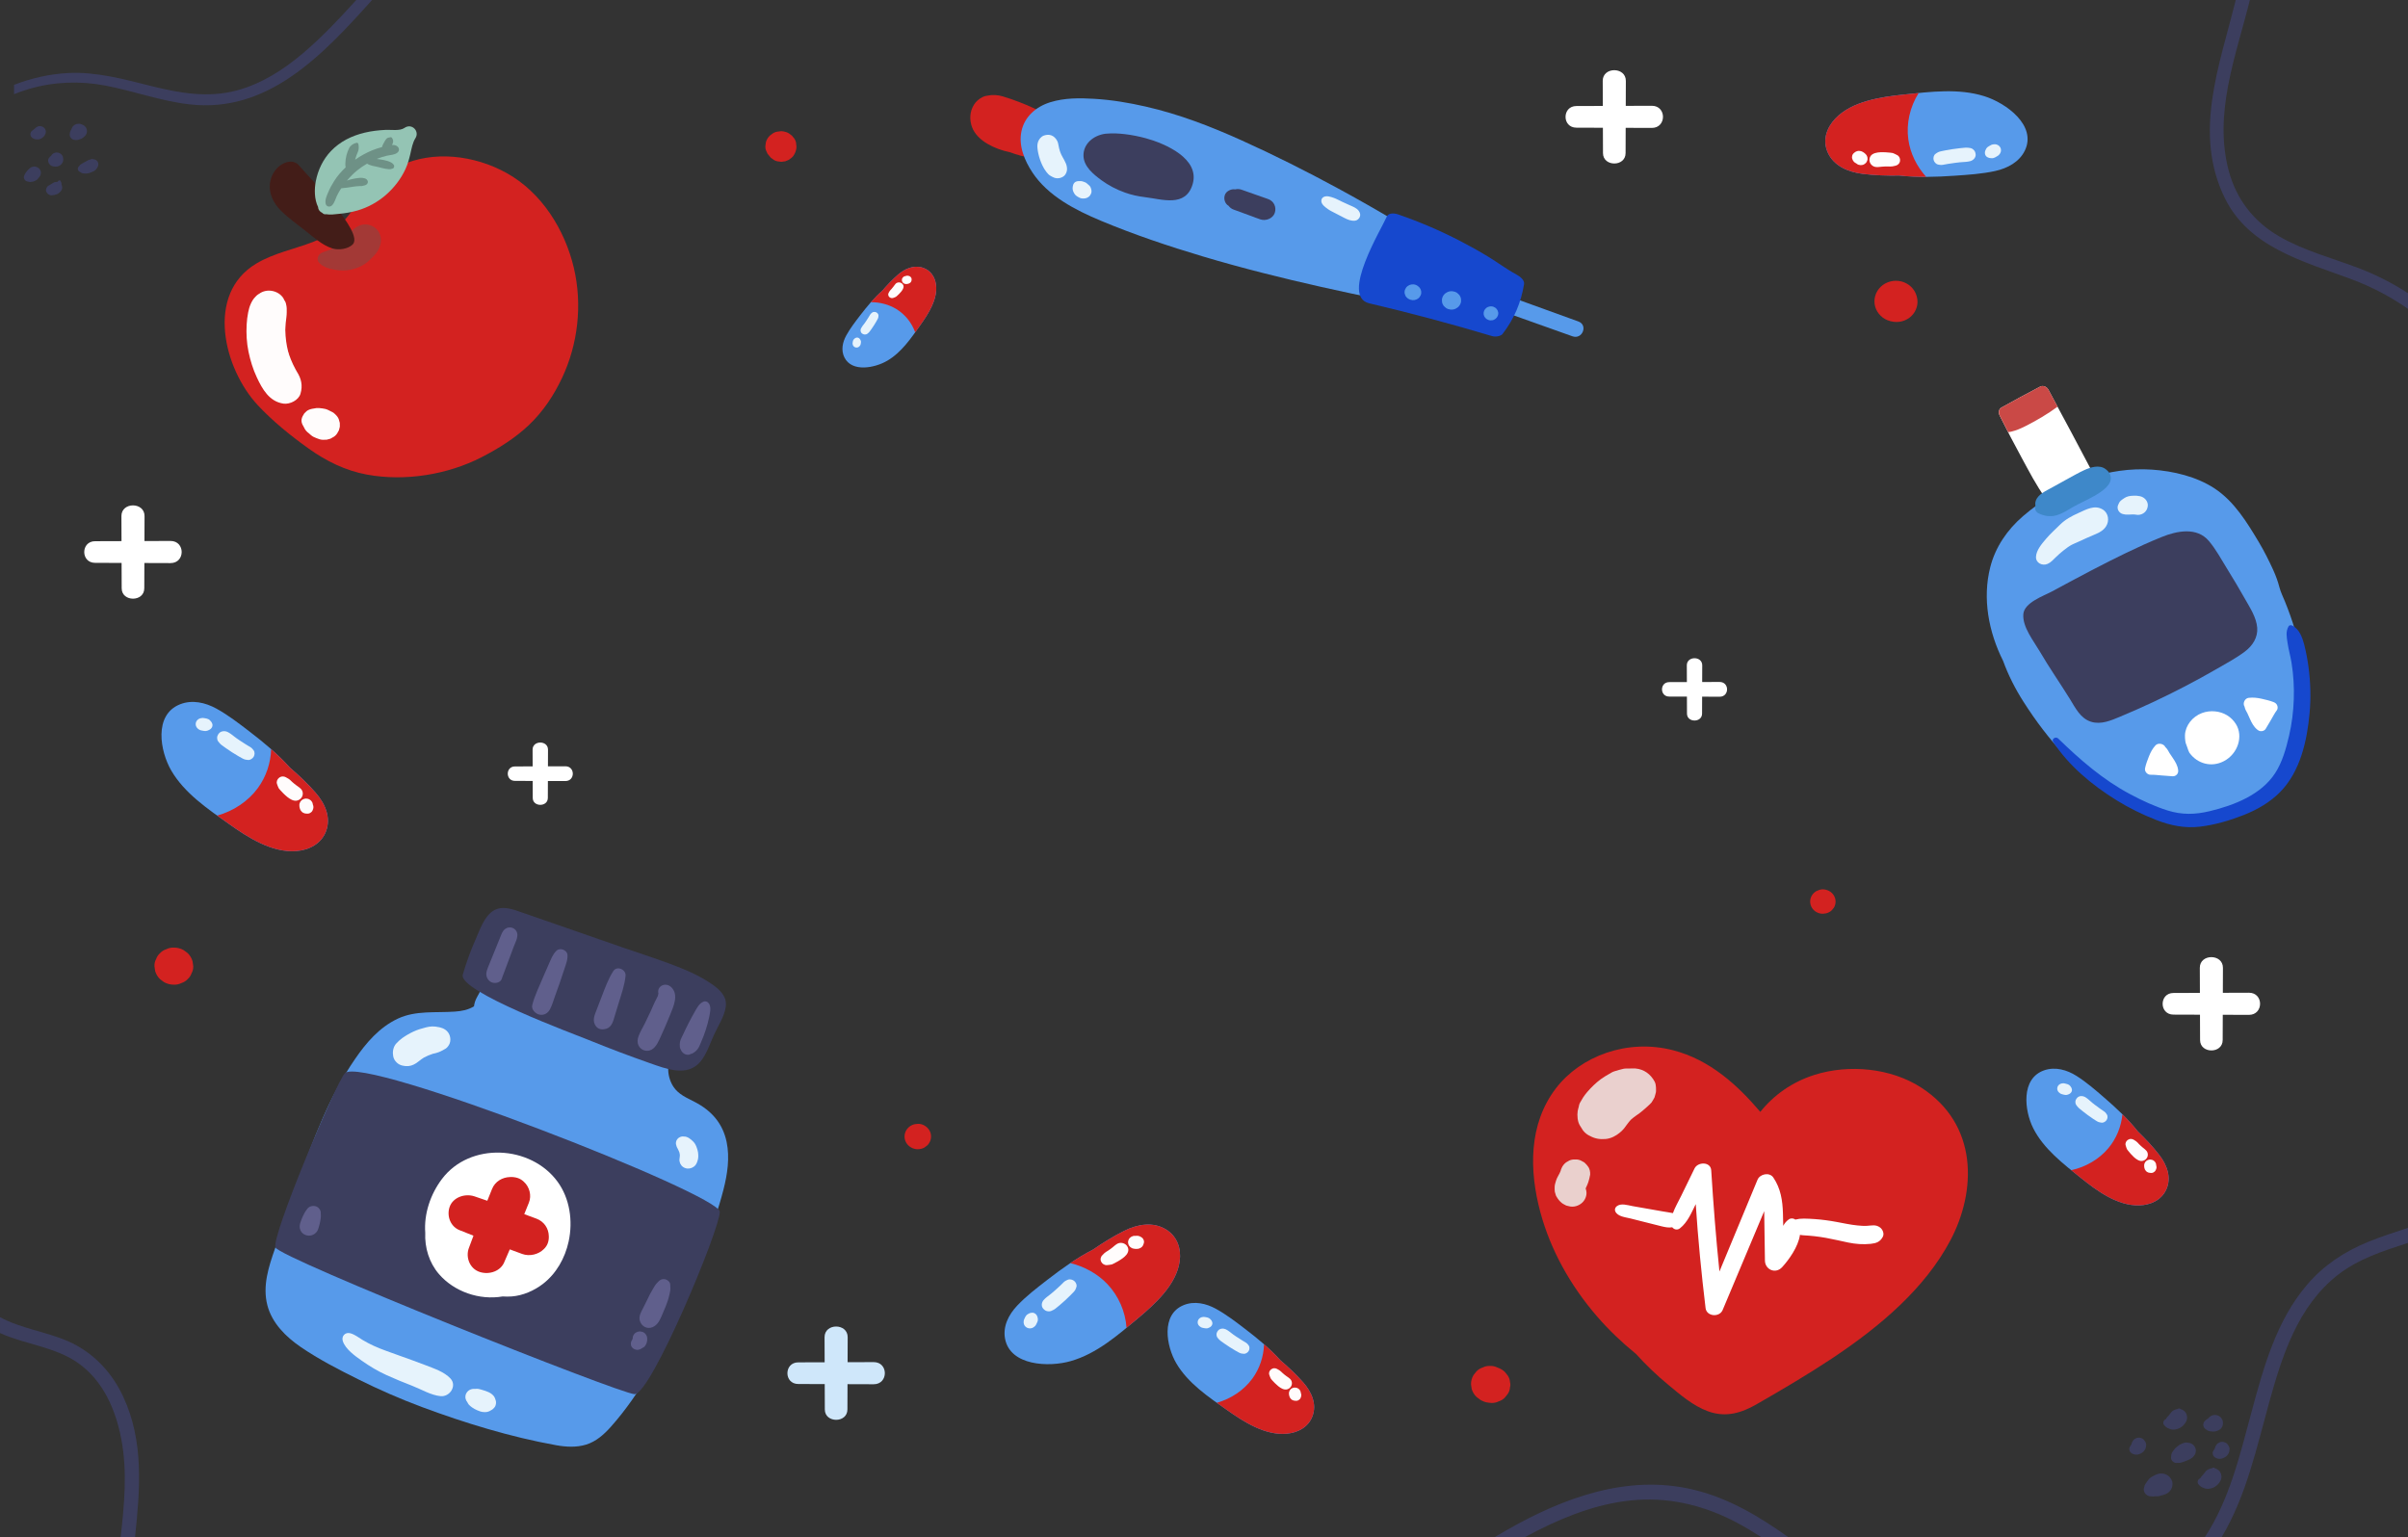 <svg width="343" height="219" viewBox="0 0 343 219" fill="none" xmlns="http://www.w3.org/2000/svg">
<rect x="0" y="0" width="343" height="219" fill="#333333" stroke="none"/>
<g clip-path="url(#clip0_75_2351)">
<path d="M290.61 55.077C288.762 56.042 286.932 57.035 285.11 58.051C284.717 58.267 284.616 58.759 284.842 59.214C285.845 61.227 286.883 63.224 287.962 65.201C289.022 67.148 290.052 69.164 291.361 70.967C291.372 70.982 291.383 70.989 291.395 71C291.523 71.531 292.206 71.899 292.625 71.643C294.364 70.584 296.088 69.486 297.868 68.496C298.23 68.293 298.34 67.824 298.117 67.401C296.031 63.427 293.915 59.471 291.776 55.518C291.542 55.081 290.995 54.875 290.61 55.077Z" fill="white"/>
<path d="M321.767 77.261C320.092 74.465 318.262 71.43 315.433 69.576C312.868 67.896 309.597 67.116 306.534 66.906C303.463 66.697 300.302 67.159 297.416 68.171C294.002 69.367 290.885 71.191 288.181 73.518C285.91 75.469 284.22 77.951 283.495 80.805C282.364 85.253 283.254 90.033 285.329 94.162C286.061 96.186 287.056 98.144 288.249 100.008C291.666 105.363 296.167 110.569 301.833 113.835C306.745 116.664 313.007 118.026 318.538 116.115C321.239 115.183 323.717 113.626 325.49 111.443C327.497 108.976 328.286 106.053 328.497 102.971C328.904 97.082 327.697 91.153 325.464 85.675C325.188 84.996 324.856 84.339 324.675 83.631C324.457 82.792 324.166 82.012 323.808 81.217C323.185 79.855 322.533 78.543 321.767 77.261Z" fill="#579AEA"/>
<path d="M319.783 85.329C318.971 83.887 318.123 82.464 317.251 81.058C316.425 79.729 315.652 78.269 314.633 77.066C312.924 75.05 310.087 75.624 307.903 76.51C304.512 77.882 301.207 79.552 297.97 81.228C296.061 82.218 294.179 83.248 292.285 84.263C291.04 84.931 288.313 85.849 288.203 87.525C288.083 89.346 289.663 91.294 290.55 92.811C291.897 95.12 293.436 97.317 294.843 99.589C295.609 100.825 296.325 102.353 297.865 102.83C299.276 103.267 300.701 102.642 301.973 102.111C305.119 100.8 308.205 99.354 311.219 97.786C312.747 96.992 314.256 96.164 315.746 95.304C317.104 94.52 318.523 93.761 319.771 92.822C320.869 91.995 321.62 90.817 321.522 89.448C321.412 87.966 320.499 86.597 319.783 85.329Z" fill="#3C3E5E"/>
<path d="M299.521 72.589C298.359 71.874 297.144 72.6 296.069 73.081C295.114 73.507 294.164 74.016 293.432 74.75C292.76 75.422 292.055 76.036 291.44 76.766C290.836 77.485 290.048 78.381 290.01 79.342C289.98 80.202 290.897 80.661 291.663 80.336C292.13 80.137 292.485 79.725 292.836 79.382C293.168 79.053 293.522 78.746 293.888 78.453C294.073 78.305 294.262 78.164 294.454 78.023C294.522 77.973 294.564 77.947 294.582 77.929C294.665 77.875 294.748 77.821 294.831 77.767C295.186 77.546 295.567 77.406 295.944 77.232C296.804 76.835 297.657 76.444 298.532 76.083C299.106 75.848 299.649 75.519 299.985 74.996C300.49 74.219 300.354 73.102 299.521 72.589Z" fill="#E6F3FC"/>
<path d="M305.277 70.87C305.006 70.707 304.689 70.656 304.376 70.627C304.27 70.617 304.168 70.613 304.063 70.617C303.757 70.62 303.433 70.638 303.135 70.718C302.923 70.776 302.75 70.855 302.576 70.974C302.418 71.083 302.252 71.188 302.105 71.314C301.901 71.487 301.792 71.722 301.701 71.961C301.663 72.058 301.637 72.17 301.633 72.271C301.618 72.615 301.807 72.915 302.093 73.113C302.218 73.2 302.324 73.214 302.456 73.247C302.482 73.254 302.505 73.261 302.527 73.265C302.72 73.312 302.852 73.316 303.01 73.305C302.969 73.308 302.927 73.312 302.886 73.316C303.003 73.305 303.123 73.305 303.24 73.312C303.384 73.319 303.523 73.308 303.663 73.294C303.833 73.283 304.002 73.29 304.168 73.312C304.395 73.355 304.572 73.377 304.825 73.323C305.466 73.186 305.885 72.68 305.934 72.066C305.979 71.585 305.692 71.119 305.277 70.87Z" fill="#E6F3FC"/>
<path d="M318.485 103.148C318.168 102.642 317.73 102.209 317.225 101.901C316.21 101.284 314.844 101.143 313.664 101.58C312.275 102.093 311.294 103.376 311.23 104.727C311.215 105.016 311.249 105.308 311.283 105.594C311.294 105.691 311.313 105.785 311.343 105.879C311.408 106.078 311.483 106.284 311.566 106.486C311.645 106.721 311.725 106.978 311.841 107.202C311.86 107.241 311.89 107.278 311.917 107.31C312.977 108.748 314.939 109.395 316.772 108.441C318.771 107.397 319.575 104.889 318.485 103.148Z" fill="white"/>
<path d="M323.849 100.023C323.317 99.813 322.74 99.687 322.182 99.557C321.552 99.412 320.944 99.344 320.299 99.419C319.737 99.488 319.428 100.207 319.707 100.651C319.711 100.659 319.718 100.669 319.722 100.677C319.726 100.695 319.722 100.709 319.73 100.727C319.782 100.908 319.82 101.078 319.922 101.244C319.997 101.363 320.062 101.486 320.122 101.609C320.25 101.873 320.363 102.14 320.48 102.407C320.729 102.971 321.031 103.545 321.529 103.946C321.718 104.098 321.899 104.189 322.152 104.167C322.385 104.145 322.616 104.03 322.733 103.827L323.513 102.508C323.77 102.075 324 101.602 324.309 101.201C324.46 101.002 324.46 100.727 324.374 100.507C324.279 100.261 324.102 100.124 323.849 100.023Z" fill="white"/>
<path d="M305.689 110.041C305.828 110.229 306.07 110.385 306.326 110.377C306.847 110.359 307.386 110.439 307.903 110.475L309.48 110.591C309.721 110.609 309.952 110.493 310.099 110.316C310.261 110.128 310.283 109.933 310.257 109.698C310.189 109.077 309.857 108.517 309.51 108.004C309.344 107.762 309.174 107.52 309.02 107.274C308.944 107.158 308.876 107.035 308.816 106.913C308.729 106.739 308.605 106.613 308.476 106.472C308.465 106.457 308.45 106.45 308.435 106.439C308.431 106.432 308.427 106.421 308.424 106.41C308.194 105.941 307.398 105.785 307.028 106.194C306.602 106.663 306.322 107.184 306.096 107.765C305.896 108.282 305.685 108.813 305.568 109.351C305.504 109.604 305.523 109.825 305.689 110.041Z" fill="white"/>
<path d="M299.928 66.834C299.034 66.155 297.759 66.57 296.857 66.989C296.092 67.343 295.356 67.766 294.617 68.167C293.873 68.572 293.13 68.976 292.398 69.395C291.512 69.905 290.274 70.378 289.965 71.39C289.897 71.61 289.893 71.849 289.931 72.084C289.818 72.47 289.92 72.9 290.357 73.121C291.123 73.503 291.987 73.655 292.832 73.438C293.745 73.204 294.571 72.647 295.367 72.181C296.737 71.386 300.347 70.046 300.645 68.373C300.758 67.726 300.445 67.224 299.928 66.834Z" fill="#3E88C9"/>
<path d="M288.452 60.739C290.067 59.922 291.636 59.008 293.085 57.942C292.651 57.133 292.217 56.324 291.78 55.514C291.542 55.077 290.995 54.871 290.614 55.074C288.765 56.038 286.936 57.032 285.114 58.047C284.721 58.264 284.619 58.755 284.846 59.211C285.238 59.998 285.642 60.782 286.045 61.566C286.181 61.548 286.317 61.534 286.457 61.501C287.151 61.342 287.818 61.057 288.452 60.739Z" fill="#CA4946"/>
<path d="M326.498 89.122C326.324 89.043 326.083 89.05 325.981 89.238C325.558 90.007 325.72 90.734 325.841 91.568C325.977 92.519 326.252 93.451 326.407 94.404C326.69 96.139 326.792 97.895 326.731 99.647C326.671 101.399 326.452 103.141 326.052 104.85C325.626 106.66 325.105 108.56 324.079 110.143C322.088 113.214 318.281 114.713 314.773 115.559C312.69 116.061 310.804 116.111 308.744 115.461C306.907 114.883 305.153 114.063 303.463 113.167C299.54 111.086 296.299 108.249 293.164 105.207C292.825 104.879 292.176 105.276 292.455 105.699C294.699 109.109 297.997 111.852 301.505 114.023C303.293 115.129 305.194 116.061 307.167 116.83C309.182 117.618 311.223 118.03 313.392 117.77C315.501 117.513 317.621 116.892 319.579 116.122C321.499 115.367 323.351 114.301 324.781 112.845C327.667 109.908 328.618 105.536 328.98 101.623C329.184 99.427 329.119 97.212 328.829 95.026C328.689 93.96 328.486 92.905 328.225 91.861C327.965 90.86 327.52 89.588 326.498 89.122Z" fill="#1648CE"/>
<path d="M72.129 24.631C67.519 22.084 61.692 21.415 57.017 23.598C54.364 24.837 52.514 26.936 50.799 29.182C50.356 29.762 49.92 30.341 49.46 30.908C48.993 31.48 48.696 31.825 48.202 32.289C47.129 33.292 46.123 33.862 44.719 34.415C41.99 35.488 39.054 36.035 36.533 37.532C29.185 41.894 31.899 52.562 36.72 57.728C38.861 60.024 41.403 62.077 43.972 63.912C46.486 65.707 49.208 67.045 52.251 67.611C57.736 68.628 63.805 67.595 68.57 65.151C71.008 63.902 73.377 62.418 75.338 60.553C77.375 58.616 78.876 56.344 80.066 53.827C82.324 49.041 82.988 43.404 81.729 38.111C80.46 32.785 77.209 27.44 72.129 24.631Z" fill="#D32220"/>
<path d="M40.645 47.153C40.656 47.09 40.656 47.004 40.649 46.948C40.652 47.011 40.649 47.067 40.642 47.123C40.645 47.136 40.645 47.143 40.645 47.153Z" fill="#FFFCFC"/>
<path d="M41.112 50.296C41.181 50.442 41.254 50.468 41.057 50.137C41.06 50.147 41.06 50.154 41.064 50.164C41.081 50.207 41.098 50.25 41.112 50.296Z" fill="#FFFCFC"/>
<path d="M36.869 41.887C36.986 41.827 37.107 41.764 37.225 41.705C36.883 41.831 36.599 42.026 36.374 42.291C36.084 42.579 35.897 42.9 35.728 43.268C35.544 43.666 35.434 44.083 35.347 44.51C35.233 45.07 35.171 45.643 35.136 46.209C35.06 47.514 35.133 48.836 35.399 50.117C35.658 51.366 36.042 52.615 36.589 53.777C37.353 55.403 38.342 57.202 40.362 57.5C41.295 57.639 42.53 57.013 42.8 56.099C43.142 54.946 42.928 53.949 42.284 52.946C42.281 52.943 42.281 52.943 42.281 52.939C42.222 52.833 42.16 52.73 42.101 52.621C41.97 52.383 41.845 52.138 41.731 51.893C41.513 51.426 41.319 50.949 41.157 50.465C41.14 50.415 41.126 50.356 41.112 50.3C41.095 50.263 41.077 50.22 41.064 50.17V50.167C41.057 50.15 41.053 50.134 41.046 50.117C41.05 50.127 41.053 50.131 41.057 50.137C40.991 49.886 40.936 49.63 40.884 49.375C40.787 48.872 40.718 48.365 40.68 47.855C40.662 47.62 40.652 47.388 40.645 47.153C40.642 47.163 40.642 47.176 40.638 47.186C40.642 47.17 40.642 47.146 40.642 47.127C40.642 47.1 40.638 47.074 40.638 47.044C40.631 46.855 40.642 46.871 40.649 46.948C40.645 46.905 40.642 46.858 40.645 46.822C40.662 46.279 40.721 45.745 40.794 45.206C40.828 44.964 40.839 44.729 40.842 44.487C40.849 44.096 40.86 43.732 40.752 43.351C40.718 43.126 40.628 42.927 40.483 42.748C40.23 42.351 40.244 42.361 40.521 42.781C39.95 41.433 38.048 40.96 36.869 41.887Z" fill="#FFFCFC"/>
<path d="M47.486 58.791C47.302 58.692 47.119 58.596 46.932 58.503C46.873 58.474 46.815 58.444 46.756 58.417C46.49 58.285 46.203 58.215 45.905 58.182C45.788 58.169 45.673 58.156 45.556 58.146C45.525 58.142 45.494 58.139 45.462 58.136C45.207 58.109 44.961 58.139 44.715 58.199C44.657 58.209 44.601 58.215 44.543 58.225C44.235 58.278 43.903 58.384 43.664 58.58C43.554 58.689 43.443 58.798 43.332 58.911C43.26 59.037 43.187 59.159 43.114 59.285C42.786 59.904 42.993 60.388 43.273 60.832C43.284 60.852 43.291 60.871 43.301 60.891C43.453 61.229 43.681 61.504 43.986 61.723C44.01 61.742 44.034 61.766 44.059 61.786C44.142 61.858 44.224 61.931 44.307 62.004C44.525 62.193 44.795 62.316 45.068 62.418C45.348 62.521 45.646 62.653 45.947 62.653L46.514 62.647C46.697 62.597 46.884 62.551 47.067 62.501C47.237 62.405 47.41 62.309 47.579 62.209C47.825 62.037 48.011 61.819 48.132 61.557C48.246 61.405 48.316 61.239 48.34 61.054C48.409 60.881 48.43 60.703 48.406 60.517C48.426 60.332 48.402 60.153 48.326 59.98C48.271 59.699 48.146 59.447 47.946 59.225C47.807 59.066 47.655 58.924 47.486 58.791Z" fill="#FFFCFC"/>
<path d="M47.423 35.359C47.278 35.425 47.226 35.452 47.233 35.455C47.292 35.425 47.351 35.399 47.409 35.369C47.413 35.365 47.42 35.362 47.423 35.359Z" fill="#A33936"/>
<path d="M53.098 32.246C52.514 31.938 51.829 31.875 51.203 32.136C50.629 32.375 50.076 32.828 49.727 33.319C49.616 33.471 49.495 33.617 49.37 33.756C48.827 34.263 48.243 34.746 47.655 35.2C47.579 35.256 47.503 35.309 47.423 35.359C47.451 35.346 47.475 35.336 47.51 35.319C47.475 35.336 47.441 35.352 47.41 35.369L47.406 35.372C47.337 35.415 47.243 35.458 47.233 35.455C47.136 35.505 47.039 35.551 46.939 35.591C46.856 35.624 46.777 35.654 46.697 35.69C46.683 35.693 46.68 35.697 46.669 35.7C46.566 35.723 46.465 35.753 46.369 35.799C46.268 35.836 46.265 35.843 46.358 35.816C46.524 35.776 46.448 35.796 46.13 35.876C46.03 35.912 45.936 35.962 45.836 36.005C45.321 36.243 44.999 36.968 45.456 37.426C45.632 37.604 45.798 37.767 46.026 37.883C46.033 37.886 46.071 37.906 46.113 37.926C46.251 37.992 46.376 38.081 46.521 38.131C46.905 38.27 47.309 38.366 47.71 38.436C48.45 38.562 49.263 38.578 49.996 38.416C50.968 38.201 51.853 37.797 52.573 37.124C52.936 36.783 53.306 36.432 53.607 36.038C54.063 35.438 54.385 34.524 54.219 33.766C54.07 33.1 53.735 32.58 53.098 32.246Z" fill="#A33936"/>
<path d="M40.773 23.131C39.449 23.561 38.619 24.81 38.453 26.102C38.266 27.549 38.947 28.937 39.974 29.97C41.039 31.04 42.302 31.934 43.495 32.868C44.622 33.753 45.891 34.938 47.337 35.389C48.233 35.667 49.547 35.491 50.224 34.842C51.995 33.147 43.892 25.165 42.599 23.581C42.153 23.032 41.423 22.919 40.773 23.131Z" fill="#431D18"/>
<path d="M57.608 18.226C56.951 18.686 55.699 18.464 54.924 18.504C53.925 18.554 52.929 18.666 51.957 18.898C50.093 19.342 48.44 20.16 47.133 21.528C46.005 22.71 45.286 24.24 44.985 25.807C44.767 26.943 44.761 28.39 45.31 29.497C45.314 29.748 45.435 30 45.666 30.179C45.746 30.242 45.833 30.291 45.919 30.338C45.936 30.354 45.953 30.374 45.971 30.391C46.113 30.52 46.289 30.55 46.458 30.52C47.046 30.629 47.7 30.523 48.291 30.467C49.177 30.384 50.045 30.238 50.899 29.993C52.396 29.566 53.811 28.778 54.966 27.771C56.152 26.734 57.11 25.489 57.76 24.078C58.081 23.383 58.282 22.651 58.455 21.912C58.631 21.157 58.756 20.349 59.181 19.677C59.8 18.68 58.652 17.497 57.608 18.226Z" fill="#94C4B4"/>
<path d="M55.73 19.561C55.651 19.531 55.578 19.544 55.509 19.574C55.426 19.577 55.339 19.597 55.267 19.623C55.08 19.69 54.942 19.872 54.852 20.031C54.755 20.203 54.661 20.375 54.568 20.547C54.499 20.673 54.458 20.812 54.416 20.952C53.939 21.081 53.465 21.23 53.008 21.419C52.154 21.77 51.335 22.227 50.581 22.757C50.602 22.687 50.622 22.618 50.64 22.548C50.73 22.227 50.861 21.925 50.985 21.617C51.127 21.266 51.124 20.892 51.051 20.528C51.03 20.418 50.92 20.319 50.795 20.342C50.349 20.435 49.948 20.693 49.737 21.094C49.571 21.409 49.453 21.753 49.36 22.094C49.256 22.475 49.205 22.866 49.194 23.26C49.191 23.343 49.191 23.426 49.194 23.509C49.194 23.631 49.211 23.734 49.239 23.84C48.613 24.426 48.053 25.075 47.6 25.791C47.278 26.294 46.991 26.824 46.76 27.37C46.538 27.887 46.268 28.453 46.386 29.02C46.476 29.467 47.008 29.56 47.309 29.242C47.659 28.874 47.769 28.367 47.977 27.923C48.157 27.543 48.371 27.178 48.603 26.827C48.89 26.777 49.153 26.774 49.44 26.734C49.74 26.691 50.034 26.642 50.335 26.595C50.626 26.552 50.92 26.522 51.217 26.509C51.29 26.506 51.359 26.506 51.432 26.503C51.297 26.506 51.518 26.503 51.539 26.503C51.573 26.499 51.608 26.486 51.642 26.479C51.846 26.433 52.068 26.41 52.227 26.267C52.476 26.049 52.445 25.761 52.213 25.545C52.068 25.41 51.846 25.386 51.653 25.35C51.459 25.314 51.266 25.337 51.072 25.357C50.761 25.39 50.453 25.443 50.149 25.512C49.896 25.569 49.654 25.641 49.419 25.734C49.865 25.204 50.349 24.704 50.892 24.267C51.331 23.909 51.802 23.591 52.293 23.31C52.386 23.376 52.479 23.436 52.59 23.475C52.739 23.528 52.891 23.581 53.043 23.621C53.209 23.661 53.379 23.691 53.548 23.727C53.624 23.744 53.7 23.76 53.78 23.78C53.804 23.787 53.828 23.79 53.852 23.797C53.866 23.8 53.894 23.807 53.915 23.81C54.243 23.889 54.568 23.982 54.9 24.042C55.049 24.068 55.187 24.091 55.336 24.098C55.436 24.105 55.543 24.115 55.644 24.098C55.737 24.081 55.83 24.045 55.924 24.019C56.162 23.946 56.218 23.628 56.072 23.459C56.021 23.399 55.972 23.34 55.917 23.287C55.83 23.207 55.727 23.157 55.62 23.101C55.478 23.028 55.339 22.979 55.187 22.929C54.855 22.826 54.513 22.767 54.17 22.714C54.005 22.687 53.835 22.664 53.669 22.641C54.122 22.462 54.589 22.309 55.066 22.194C55.578 22.071 56.207 22.084 56.615 21.74C56.975 21.435 56.864 20.971 56.463 20.766C56.276 20.67 56.059 20.64 55.834 20.647C55.861 20.594 55.889 20.538 55.917 20.485C55.983 20.355 56.003 20.22 56 20.077C56 19.991 55.979 19.915 55.941 19.839C55.931 19.809 55.91 19.786 55.893 19.759C55.872 19.68 55.827 19.597 55.73 19.561Z" fill="#6E9186"/>
<path d="M273.654 154.938C269.342 152.152 263.369 151.579 258.457 153.134C255.256 154.145 252.608 156.055 250.742 158.407C247.545 154.645 243.599 150.987 238.303 149.621C231.786 147.943 225.163 150.457 221.651 155.017C217.695 160.159 217.823 166.825 219.419 172.73C220.86 178.043 223.641 183.097 227.496 187.556C229.147 189.466 231.013 191.248 233.039 192.895C234.438 194.446 235.97 195.917 237.639 197.293C239.3 198.659 241.115 200.267 243.283 201.059C245.917 202.019 248.149 201.248 250.298 200.013C253.93 197.923 257.543 195.799 260.991 193.508C267.883 188.923 274.226 183.509 277.83 176.685C281.511 169.716 281.841 160.229 273.654 154.938Z" fill="#D32220"/>
<path d="M235.888 155.363C235.888 155.21 235.883 155.061 235.879 154.912C235.879 154.855 235.879 154.798 235.874 154.737C235.874 154.794 235.874 154.85 235.879 154.903C235.865 154.623 235.824 154.347 235.678 154.071C235.12 153.042 234.191 152.332 232.952 152.222C232.677 152.201 232.376 152.222 232.106 152.227C231.822 152.231 231.511 152.209 231.228 152.271C230.816 152.363 230.409 152.49 230.007 152.608C229.7 152.696 229.485 152.84 229.202 153.006C228.804 153.239 228.406 153.462 228.035 153.738C227.313 154.268 226.659 154.912 226.078 155.586C225.872 155.823 225.685 156.077 225.511 156.335C225.351 156.602 225.195 156.874 225.035 157.141C224.953 157.312 224.903 157.492 224.88 157.68C224.83 157.877 224.756 158.087 224.729 158.293C224.637 158.893 224.697 159.782 225.031 160.325L225.488 161.053C225.763 161.407 226.101 161.675 226.513 161.854C227.217 162.235 227.917 162.34 228.731 162.266C229.481 162.2 230.208 161.81 230.761 161.337C231.251 160.917 231.438 160.65 231.758 160.194C231.923 159.958 232.11 159.739 232.302 159.524C232.554 159.305 232.819 159.09 233.098 158.902C233.729 158.482 234.232 158.044 234.777 157.505C234.571 157.706 234.365 157.908 234.159 158.109C234.415 157.864 234.685 157.636 234.937 157.386C235.284 157.049 235.225 157.124 235.467 156.712C235.719 156.283 235.659 156.414 235.787 155.937C235.888 155.547 235.892 155.591 235.888 155.363Z" fill="#EAD0CE"/>
<path d="M226.503 167.382C226.535 166.961 226.449 166.479 226.16 166.138C226.069 166.006 225.964 165.888 225.84 165.77C225.726 165.634 225.589 165.533 225.42 165.468C225.328 165.415 225.232 165.367 225.141 165.319C224.875 165.205 224.605 165.165 224.322 165.192C224.048 165.174 223.782 165.222 223.526 165.341C223.375 165.428 223.224 165.516 223.073 165.603C222.79 165.822 222.575 166.09 222.438 166.414C222.369 166.545 222.328 166.685 222.296 166.825C222.122 167.298 221.788 167.71 221.647 168.196C221.569 168.472 221.459 168.77 221.45 169.064C221.445 169.291 221.436 169.537 221.468 169.764C221.468 169.786 221.473 169.808 221.482 169.83C221.537 170.005 221.587 170.18 221.642 170.356C221.656 170.382 221.674 170.408 221.688 170.435C221.93 170.851 222.118 171.1 222.497 171.411C222.602 171.494 222.717 171.547 222.84 171.613C223.142 171.779 223.032 171.735 223.375 171.819C223.494 171.849 223.59 171.88 223.7 171.893C224.409 171.989 225.145 171.665 225.575 171.122C225.795 170.837 225.927 170.522 225.973 170.172C226.009 169.874 225.959 169.589 225.863 169.313C225.945 169.121 226.032 168.932 226.119 168.744C226.22 168.516 226.284 168.288 226.348 168.047C226.389 167.885 226.439 167.728 226.458 167.561C226.458 167.557 226.458 167.552 226.458 167.548C226.481 167.496 226.499 167.443 226.503 167.382Z" fill="#EAD0CD"/>
<path d="M267.796 174.871C267.188 174.425 266.639 174.596 265.948 174.639C265.482 174.67 265.011 174.626 264.549 174.582C263.561 174.482 262.592 174.267 261.617 174.087C260.593 173.895 259.559 173.755 258.521 173.68C257.995 173.641 257.469 173.619 256.944 173.61C256.5 173.606 256.116 173.654 255.732 173.75C255.457 173.544 255.073 173.522 254.785 173.733C254.424 173.991 254.19 174.302 254.007 174.644C253.994 174.044 253.985 173.448 253.966 172.848C253.911 171.026 253.651 169.322 252.599 167.763C252.05 166.948 250.683 167.25 250.344 168.074C248.547 172.436 246.736 176.79 244.92 181.148C244.426 176.352 244.051 171.543 243.749 166.733C243.672 165.476 241.842 165.498 241.371 166.471C240.736 167.776 240.095 169.085 239.46 170.391C239.08 171.175 238.6 171.985 238.293 172.83C237.832 172.738 237.365 172.673 236.899 172.594C236.176 172.467 235.453 172.34 234.726 172.213C234.004 172.086 233.281 171.959 232.554 171.832C231.85 171.709 230.898 171.363 230.281 171.858C230.061 172.033 229.965 172.34 230.089 172.594C230.441 173.33 231.52 173.409 232.252 173.592C232.988 173.776 233.725 173.965 234.461 174.149C235.197 174.333 235.934 174.521 236.67 174.705C237.173 174.828 237.704 174.937 238.197 174.845C238.449 175.161 238.902 175.301 239.295 174.994C240.397 174.131 240.937 172.76 241.545 171.547C241.87 176.496 242.35 181.433 242.945 186.36C243.091 187.569 244.925 187.718 245.378 186.632C247.34 181.936 249.315 177.245 251.295 172.554C251.305 172.966 251.305 173.369 251.314 173.759C251.341 175.699 251.373 177.64 251.401 179.584C251.419 180.876 252.905 181.56 253.857 180.522C254.794 179.501 256.161 177.613 256.39 175.927C256.55 175.949 256.701 175.98 256.875 175.988C257.401 176.015 257.922 176.058 258.448 176.115C259.555 176.238 260.643 176.444 261.723 176.685C262.752 176.913 263.794 177.175 264.855 177.237C265.386 177.267 265.935 177.263 266.465 177.206C267.261 177.123 267.801 176.926 268.185 176.216C268.427 175.769 268.185 175.161 267.796 174.871Z" fill="white"/>
<path d="M142.84 13.734C142.114 13.517 141.385 13.481 140.749 13.613C140.481 13.643 140.214 13.701 139.956 13.83C139.456 14.079 139.021 14.448 138.732 14.916C138.123 15.904 138.067 17.074 138.468 18.138C138.845 19.141 139.727 19.947 140.656 20.491C141.666 21.084 142.754 21.458 143.898 21.699C145.636 22.365 149.027 23.274 150.032 21.341C150.394 20.647 150.436 19.893 150.264 19.18C150.781 18.552 150.752 17.722 150.267 17.07L150.187 16.965C149.962 16.666 149.613 16.475 149.229 16.393C147.914 15.698 146.562 15.065 145.165 14.531C144.4 14.235 143.628 13.969 142.84 13.734Z" fill="#D32220"/>
<path d="M210.492 40.731C209.402 40.554 208.772 42.147 209.71 42.701C210.808 43.344 212.114 43.685 213.318 44.114C214.486 44.53 215.657 44.946 216.825 45.363C219.212 46.211 221.596 47.063 223.983 47.911C225.401 48.417 226.242 46.303 224.821 45.797C222.44 44.933 220.06 44.074 217.676 43.211C216.507 42.787 215.343 42.367 214.175 41.943C212.982 41.506 211.758 40.938 210.492 40.731Z" fill="#579AEA"/>
<path d="M163.205 15.186C160.792 14.635 158.345 14.224 155.863 14.078C153.772 13.954 151.631 13.936 149.614 14.562C147.556 15.197 145.93 16.629 145.495 18.708C145.064 20.772 145.932 22.87 147.069 24.584C149.281 27.923 153.153 29.921 156.831 31.458C161.558 33.431 166.445 35.075 171.366 36.543C182.473 39.855 193.869 42.167 205.259 44.409C205.547 44.667 205.897 44.699 206.21 44.589C206.733 44.657 207.381 44.302 207.655 43.847C207.967 43.77 208.246 43.562 208.398 43.178C208.856 42.023 209.419 40.863 209.771 39.674C210.097 38.568 209.52 37.46 208.604 36.775C206.492 35.194 203.993 33.954 201.598 32.821C200.748 32.417 199.891 32.031 199.031 31.649C196.229 29.982 193.395 28.361 190.523 26.806C186.055 24.383 181.499 22.091 176.852 19.994C172.46 18.013 167.937 16.263 163.205 15.186Z" fill="#579AEA"/>
<path d="M199.137 30.543C198.481 30.317 197.75 30.363 197.536 30.862C196.81 32.566 190.88 42.237 195.029 43.209C200.887 44.584 206.718 46.142 212.519 47.879C213.043 48.036 213.787 47.893 214.028 47.577C215.665 45.456 216.661 43.113 217.089 40.49C217.18 39.944 216.612 39.439 216.015 39.117C214.599 38.354 213.32 37.379 211.946 36.548C210.645 35.759 209.304 35.014 207.942 34.307C205.108 32.842 202.163 31.584 199.137 30.543Z" fill="#1648CE"/>
<path d="M163.23 19.701C161.171 19.135 159.096 18.913 157.745 19.034C157.645 19.045 157.541 19.041 157.441 19.055C155.741 19.285 154.271 20.51 154.335 22.237C154.389 23.724 155.739 24.831 156.886 25.671C157.886 26.406 159.039 27.005 160.219 27.428C161.13 27.755 162.103 27.974 163.081 28.088C165.491 28.369 168.897 29.603 169.885 26.228C170.941 22.608 166.001 20.464 163.23 19.701Z" fill="#3C3E5E"/>
<path d="M179.796 28.064C178.818 27.715 177.836 27.372 176.855 27.027C176.565 26.921 176.244 26.91 175.944 26.978C175.631 26.925 175.296 27 175.017 27.163C174.768 27.299 174.565 27.505 174.469 27.789C174.369 28.084 174.373 28.376 174.464 28.636C174.553 28.919 174.733 29.173 175.006 29.325C175.176 29.561 175.417 29.756 175.73 29.864C176.701 30.224 177.675 30.579 178.654 30.935C178.673 30.941 178.69 30.954 178.706 30.961L179.506 31.247C180.29 31.53 181.306 31.136 181.577 30.344C181.851 29.548 181.49 28.666 180.647 28.365L179.847 28.079C179.835 28.072 179.815 28.07 179.796 28.064Z" fill="#3C3E5E"/>
<path d="M148.708 19.307C148.33 19.433 148.015 19.806 147.884 20.151C147.757 20.489 147.746 20.794 147.782 21.15C147.806 21.392 147.85 21.634 147.901 21.875C148.033 22.454 148.223 23.033 148.484 23.57C148.637 23.889 148.816 24.203 149.04 24.483C149.184 24.662 149.34 24.855 149.53 24.987C149.709 25.111 149.924 25.211 150.127 25.301C150.656 25.528 151.402 25.352 151.736 24.878C151.983 24.531 152.035 24.151 151.961 23.745C151.898 23.394 151.751 23.104 151.587 22.79C151.454 22.54 151.303 22.306 151.181 22.048C151.091 21.854 151.019 21.655 150.951 21.453C150.885 21.213 150.818 20.973 150.782 20.728C150.742 20.479 150.687 20.235 150.56 20.014C150.372 19.687 150.114 19.416 149.741 19.278C149.397 19.157 149.048 19.195 148.708 19.307Z" fill="#E6F3FC"/>
<path d="M154.371 25.901C154.24 25.855 154.153 25.816 153.989 25.801C153.92 25.795 153.846 25.8 153.777 25.805C153.766 25.805 153.758 25.806 153.746 25.803C153.692 25.803 153.642 25.803 153.584 25.806C153.357 25.815 153.113 25.916 152.982 26.103C152.873 26.262 152.869 26.306 152.827 26.491C152.824 26.509 152.818 26.532 152.816 26.551C152.81 26.584 152.805 26.614 152.799 26.648C152.758 26.902 152.81 27.147 152.922 27.38C152.981 27.501 153.051 27.626 153.139 27.731C153.244 27.854 153.346 27.928 153.475 28.004C153.595 28.078 153.748 28.167 153.867 28.211C154.093 28.295 154.329 28.294 154.566 28.263C154.753 28.232 154.922 28.158 155.073 28.044C155.191 27.958 155.28 27.852 155.341 27.722C155.421 27.602 155.47 27.469 155.476 27.325C155.487 27.202 155.471 27.081 155.436 26.965C155.441 26.983 155.45 27.004 155.455 27.023C155.426 26.925 155.399 26.816 155.362 26.722C155.278 26.52 155.131 26.393 154.963 26.257C154.922 26.223 154.881 26.188 154.844 26.154C154.852 26.161 154.856 26.164 154.865 26.171C154.761 26.067 154.64 25.99 154.493 25.941C154.45 25.929 154.411 25.917 154.371 25.901Z" fill="#E6F3FC"/>
<path d="M188.568 28.049C188.306 28.17 188.191 28.415 188.213 28.683C188.252 29.147 188.772 29.515 189.129 29.776C189.467 30.019 189.869 30.199 190.238 30.396C190.663 30.622 191.087 30.845 191.519 31.06C191.995 31.302 192.453 31.492 193.009 31.44C193.316 31.412 193.589 31.164 193.695 30.898C193.813 30.597 193.733 30.318 193.557 30.06C193.266 29.639 192.703 29.433 192.245 29.231C191.87 29.064 191.5 28.897 191.129 28.722C190.762 28.551 190.4 28.339 190.019 28.202C189.58 28.05 189.017 27.841 188.568 28.049Z" fill="#E6F3FC"/>
<path d="M201.34 40.513C201.24 40.516 201.14 40.519 201.04 40.526C200.841 40.561 200.661 40.636 200.5 40.762C200.37 40.852 200.278 40.966 200.217 41.103C200.13 41.231 200.081 41.371 200.072 41.527C200.052 41.677 200.069 41.816 200.128 41.953C200.161 42.095 200.228 42.22 200.328 42.331C200.458 42.485 200.624 42.6 200.822 42.672C200.834 42.675 200.85 42.677 200.862 42.684C200.866 42.687 200.874 42.687 200.878 42.69C200.882 42.69 200.886 42.693 200.886 42.693C200.988 42.716 201.086 42.739 201.187 42.758C201.288 42.762 201.388 42.759 201.488 42.745C201.687 42.713 201.863 42.634 202.021 42.513C202.146 42.423 202.239 42.309 202.299 42.175C202.387 42.051 202.432 41.911 202.445 41.759C202.463 41.565 202.431 41.382 202.349 41.203C202.323 41.16 202.297 41.121 202.271 41.078C202.23 40.989 202.168 40.919 202.086 40.862C202.041 40.82 202.016 40.789 201.971 40.758L201.955 40.748C201.943 40.742 201.935 40.731 201.923 40.725C201.748 40.6 201.554 40.531 201.34 40.513Z" fill="#579AEA"/>
<path d="M206.885 41.49C206.644 41.47 206.415 41.508 206.193 41.604C206.093 41.663 205.993 41.721 205.896 41.779C205.705 41.929 205.563 42.117 205.474 42.337C205.401 42.505 205.374 42.677 205.397 42.849C205.389 43.02 205.424 43.184 205.504 43.342C205.573 43.504 205.674 43.637 205.817 43.742C205.938 43.875 206.091 43.968 206.269 44.026L206.626 44.105C206.867 44.126 207.096 44.088 207.317 43.992C207.418 43.933 207.518 43.875 207.614 43.816C207.805 43.666 207.947 43.479 208.036 43.258C208.11 43.091 208.137 42.919 208.114 42.746C208.121 42.576 208.087 42.411 208.007 42.254C207.938 42.092 207.836 41.959 207.697 41.853C207.576 41.721 207.423 41.628 207.246 41.569C207.124 41.544 207.003 41.519 206.885 41.49Z" fill="#579AEA"/>
<path d="M212.471 43.646C212.33 43.629 212.2 43.645 212.072 43.695C211.939 43.722 211.823 43.778 211.717 43.867C211.655 43.93 211.594 43.994 211.529 44.054C211.415 44.202 211.349 44.369 211.331 44.552C211.333 44.637 211.339 44.725 211.34 44.81C211.371 44.982 211.444 45.136 211.557 45.273C211.557 45.273 211.558 45.276 211.561 45.276C211.7 45.437 211.727 45.439 211.879 45.517C211.887 45.524 211.899 45.52 211.903 45.527C211.939 45.547 211.971 45.566 212.011 45.582C212.095 45.621 212.192 45.629 212.282 45.642C212.324 45.639 212.37 45.639 212.413 45.636C212.401 45.637 212.502 45.638 212.544 45.631C212.632 45.621 212.715 45.59 212.794 45.559C212.959 45.485 213.098 45.375 213.208 45.235C213.208 45.235 213.208 45.231 213.212 45.231C213.325 45.071 213.392 44.926 213.41 44.733C213.427 44.646 213.421 44.562 213.4 44.474C213.375 44.395 213.346 44.311 213.322 44.232C213.282 44.153 213.234 44.082 213.183 44.015C213.183 44.015 213.183 44.015 213.179 44.012C213.095 43.903 212.989 43.821 212.862 43.771C212.748 43.693 212.614 43.654 212.471 43.646Z" fill="#579AEA"/>
<path d="M100.366 177.902C101.322 175.126 102.324 172.327 103.051 169.484C103.613 167.303 103.966 164.929 103.504 162.699C102.959 160.076 101.382 158.236 98.939 156.979C97.791 156.388 96.635 155.906 95.921 154.82C95.4 154.027 95.134 153.02 95.185 152.082C95.231 151.198 95.528 150.361 96.086 149.665C96.74 148.85 96.538 147.545 95.473 147.124C87.575 143.988 79.663 140.891 71.756 137.777C70.974 137.471 69.858 137.738 69.547 138.574C69.387 139.004 69.217 139.424 69.039 139.845C68.984 139.923 68.948 140.011 68.929 140.112C68.705 140.616 68.463 141.115 68.198 141.605C67.923 142.1 67.658 142.543 67.557 143.103C67.543 143.191 67.53 143.279 67.516 143.366C66.697 143.874 65.792 144.049 64.786 144.119C62.065 144.312 59.22 143.931 56.686 145.114C54.034 146.353 52.154 148.57 50.563 150.887C48.729 153.563 47.224 156.419 45.944 159.371C43.323 165.406 41.338 171.714 39.166 177.902C38.256 180.5 37.373 183.22 38.087 185.966C38.745 188.493 40.698 190.442 42.857 191.918C45.422 193.67 48.253 195.125 51.043 196.513C53.988 197.98 56.997 199.299 60.089 200.451C66.245 202.741 72.698 204.721 79.196 205.891C80.614 206.145 82.096 206.237 83.491 205.807C84.913 205.369 86.047 204.353 86.994 203.289C89.125 200.906 90.931 198.252 92.55 195.532C95.862 189.974 98.281 183.973 100.366 177.902Z" fill="#579AEA"/>
<path d="M103.38 143.419C103.577 141.925 102.511 140.975 101.35 140.169C100.161 139.345 98.834 138.684 97.49 138.123C94.636 136.923 91.64 136.003 88.709 134.987C85.672 133.932 82.635 132.872 79.599 131.816C77.893 131.225 76.187 130.634 74.481 130.042C73.128 129.574 71.536 128.899 70.201 129.797C68.938 130.642 68.335 132.513 67.754 133.813C67.027 135.452 66.418 137.133 65.92 138.85C65.234 141.229 81.908 147.369 83.747 148.123C86.646 149.305 89.582 150.418 92.546 151.456C94.837 152.258 97.91 153.493 99.776 151.241C100.673 150.155 101.144 148.64 101.725 147.383C102.287 146.152 103.206 144.772 103.38 143.419Z" fill="#3C3E5E"/>
<path d="M71.596 139.087C71.6 139.078 71.6 139.074 71.6 139.065C71.618 139.012 71.641 138.956 71.669 138.903C71.765 138.662 71.852 138.412 71.943 138.167C72.149 137.615 72.355 137.068 72.561 136.516C72.757 135.986 72.958 135.456 73.155 134.926C73.374 134.339 73.804 133.59 73.676 132.968C73.516 132.219 72.615 131.86 71.966 132.337C71.573 132.626 71.449 133.047 71.275 133.467C71.161 133.748 71.047 134.032 70.932 134.317C70.695 134.904 70.457 135.487 70.219 136.073C69.981 136.66 69.743 137.243 69.505 137.83C69.391 138.115 69.286 138.408 69.272 138.719C69.245 139.258 69.588 139.827 70.15 139.989C70.653 140.129 71.307 139.967 71.481 139.424C71.518 139.302 71.568 139.205 71.596 139.087Z" fill="#605F8C"/>
<path d="M79.055 141.921C79.279 141.294 79.503 140.664 79.727 140.037C79.951 139.407 80.161 138.776 80.363 138.141C80.578 137.458 80.898 136.73 80.829 136.008C80.765 135.355 79.786 134.961 79.279 135.434C78.734 135.938 78.478 136.674 78.181 137.331C77.893 137.961 77.614 138.596 77.349 139.236C76.814 140.537 76.146 141.846 75.812 143.208C75.666 143.813 76.256 144.417 76.818 144.544C77.495 144.698 78.039 144.352 78.341 143.787C78.652 143.204 78.831 142.538 79.055 141.921Z" fill="#605F8C"/>
<path d="M87.598 144.623C87.785 144.014 87.973 143.41 88.156 142.801C88.54 141.553 88.988 140.291 89.107 138.991C89.184 138.132 87.886 137.532 87.36 138.347C86.633 139.481 86.189 140.734 85.709 141.978C85.48 142.569 85.251 143.16 85.027 143.756C84.707 144.593 84.273 145.425 84.918 146.239C85.27 146.682 85.828 146.717 86.335 146.572C87.209 146.318 87.374 145.346 87.598 144.623Z" fill="#605F8C"/>
<path d="M95.606 140.633C94.791 139.862 93.538 140.493 93.781 141.535C93.781 141.544 93.776 141.544 93.776 141.557C93.753 141.654 93.74 141.75 93.717 141.846C93.712 141.864 93.712 141.873 93.712 141.886C93.708 141.894 93.698 141.908 93.689 141.925C93.625 142.052 93.566 142.179 93.497 142.306C93.191 142.876 92.953 143.489 92.683 144.071C92.409 144.658 92.13 145.245 91.842 145.828C91.553 146.406 91.201 146.971 90.977 147.571C90.808 148.013 90.74 148.469 90.945 148.916C91.165 149.393 91.64 149.713 92.185 149.704C93.118 149.691 93.602 148.789 93.932 148.083C94.476 146.91 94.993 145.723 95.477 144.522C95.935 143.375 96.721 141.689 95.606 140.633Z" fill="#605F8C"/>
<path d="M100.522 146.743C100.718 146.121 100.901 145.499 101.025 144.86C101.135 144.299 101.318 143.546 101.016 143.02C100.851 142.731 100.517 142.569 100.179 142.714C99.612 142.95 99.301 143.554 99.013 144.049C98.679 144.614 98.382 145.193 98.08 145.771C97.801 146.305 97.549 146.844 97.298 147.387C97.183 147.637 97.041 147.882 96.945 148.136C96.872 148.329 96.84 148.543 96.827 148.749C96.827 148.898 96.831 149.047 96.845 149.192C96.927 149.516 96.955 149.586 96.927 149.411C97.083 150.006 97.746 150.488 98.395 150.173C98.18 150.208 98.249 150.186 98.596 150.098C98.711 150.041 98.82 149.976 98.921 149.901C99.1 149.765 99.269 149.608 99.397 149.428C99.598 149.148 99.722 148.793 99.859 148.478C100.106 147.904 100.334 147.339 100.522 146.743Z" fill="#605F8C"/>
<path d="M64.068 147.567C63.889 146.988 63.414 146.577 62.819 146.415C62.842 146.419 62.87 146.428 62.892 146.432C62.86 146.423 62.833 146.419 62.806 146.41C62.719 146.388 62.636 146.353 62.545 146.34C62.499 146.336 62.458 146.331 62.417 146.318C62.44 146.323 62.462 146.327 62.485 146.336C62.188 146.27 61.895 146.222 61.575 146.231C61.264 146.239 60.976 146.292 60.679 146.366C60.066 146.52 59.458 146.699 58.891 146.967C58.333 147.225 57.793 147.54 57.295 147.895C56.984 148.114 56.718 148.373 56.458 148.648C56.055 149.078 55.891 149.748 55.996 150.348C56 150.387 56 150.422 56.005 150.462C56.064 150.825 56.257 151.145 56.531 151.395C56.764 151.609 57.025 151.745 57.34 151.815C57.377 151.824 57.414 151.824 57.45 151.833C57.555 151.855 57.66 151.872 57.761 151.881C58.346 151.933 58.818 151.771 59.293 151.46C59.44 151.364 59.581 151.255 59.714 151.145C59.924 150.974 60.148 150.821 60.377 150.672C60.784 150.453 61.209 150.273 61.653 150.129C61.95 150.063 62.252 150.002 62.531 149.884C62.87 149.739 63.181 149.581 63.496 149.384C63.734 149.235 63.949 148.911 64.049 148.662C64.182 148.311 64.182 147.926 64.068 147.567Z" fill="#E6F3FC"/>
<path d="M55.132 156.064C55.136 156.002 55.132 155.941 55.132 155.884C55.132 155.762 55.132 155.643 55.127 155.521C55.127 155.381 55.118 155.258 55.081 155.126C55.068 155.07 55.049 155.008 55.035 154.951L54.939 154.601C54.921 154.535 54.898 154.474 54.88 154.408C54.839 154.312 54.779 154.229 54.693 154.167C54.564 154.049 54.391 153.957 54.208 153.944C54.066 153.935 53.924 153.957 53.791 154.01C53.691 154.049 53.604 154.106 53.54 154.189C53.458 154.259 53.398 154.347 53.362 154.448C53.334 154.557 53.307 154.667 53.279 154.776L53.238 154.943C53.206 155.074 53.151 155.21 53.142 155.345C53.138 155.464 53.142 155.586 53.147 155.709C53.147 155.805 53.151 155.902 53.151 155.998C53.142 156.121 53.169 156.243 53.229 156.357C53.243 156.405 53.266 156.449 53.302 156.489C53.348 156.559 53.366 156.594 53.421 156.642C53.526 156.765 53.654 156.857 53.81 156.914C53.929 156.962 54.048 156.979 54.171 156.966C54.29 156.97 54.404 156.949 54.519 156.896C54.665 156.835 54.788 156.738 54.885 156.616C54.903 156.598 54.921 156.581 54.935 156.563C54.999 156.489 55.045 156.405 55.072 156.313C55.09 156.23 55.109 156.147 55.132 156.064Z" fill="#E6F3FC"/>
<path d="M99.337 165.446C99.406 165.24 99.465 165.025 99.465 164.806C99.465 164.596 99.461 164.377 99.429 164.167C99.397 163.952 99.328 163.742 99.26 163.536C99.163 163.243 99.004 162.901 98.784 162.678C98.436 162.323 97.942 161.885 97.398 161.92C97.389 161.92 97.38 161.915 97.371 161.915C97.037 161.859 96.662 162.047 96.47 162.297C96.278 162.546 96.214 162.91 96.342 163.203C96.369 163.335 96.419 163.462 96.493 163.576C96.497 163.584 96.502 163.589 96.506 163.597C96.575 163.711 96.635 163.834 96.68 163.957C96.712 164.04 96.744 164.119 96.781 164.202C96.808 164.316 96.827 164.43 96.84 164.543C96.836 164.622 96.831 164.701 96.827 164.78C96.817 165.008 96.735 165.262 96.804 165.481C96.84 165.687 96.927 165.871 97.06 166.037C97.202 166.204 97.375 166.331 97.586 166.405C98.011 166.563 98.455 166.475 98.816 166.225C99.086 166.041 99.246 165.739 99.337 165.446Z" fill="#E6F3FC"/>
<path d="M49.118 152.906C47.796 154.36 38.608 176.207 39.239 177.727C39.866 179.243 88.055 198.48 90.374 198.62C92.692 198.76 102.539 175.152 102.53 172.642C102.52 170.132 51.555 150.221 49.118 152.906Z" fill="#3C3E5E"/>
<path d="M80.998 176.873C81.638 173.93 81.154 170.728 79.425 168.358C75.602 163.12 66.94 162.669 62.947 167.973C61.315 170.141 60.373 172.927 60.574 175.62C60.478 177.736 61.123 179.891 62.531 181.52C64.685 184.013 68.275 185.274 71.6 184.7C72.025 184.726 72.455 184.735 72.894 184.7C74.481 184.578 76.077 183.877 77.312 182.931C79.233 181.459 80.481 179.251 80.998 176.873Z" fill="white"/>
<path d="M70.887 175.275L70.891 175.27L70.887 175.275Z" fill="white"/>
<path d="M75.341 171.328C75.748 170.321 75.428 169.09 74.614 168.358C74.371 168.122 74.074 167.934 73.736 167.824C73.384 167.71 73.022 167.671 72.67 167.688C71.559 167.715 70.521 168.315 70.091 169.383C68.961 172.191 67.809 174.99 66.775 177.832C66.309 179.125 66.908 180.754 68.339 181.214C69.702 181.652 71.367 181.1 71.87 179.716C73.1 176.952 74.207 174.136 75.341 171.328Z" fill="#D32220"/>
<path d="M74.371 178.643C75.423 179.032 76.709 178.726 77.472 177.946C77.719 177.714 77.916 177.429 78.03 177.105C78.149 176.768 78.19 176.422 78.172 176.085C78.144 175.02 77.518 174.026 76.402 173.614C73.471 172.533 70.548 171.429 67.58 170.439C66.231 169.992 64.53 170.566 64.049 171.937C63.592 173.242 64.168 174.836 65.614 175.318C68.499 176.501 71.44 177.561 74.371 178.643Z" fill="#D32220"/>
<path d="M95.326 184.551C95.377 184.332 95.436 184.109 95.468 183.89C95.51 183.592 95.473 183.277 95.464 182.979C95.45 182.629 95.07 182.326 94.75 182.252C94.366 182.164 94.028 182.309 93.776 182.585C93.625 182.751 93.451 182.913 93.328 183.097C93.204 183.286 93.095 183.487 92.976 183.68C92.688 184.148 92.454 184.63 92.217 185.125C92.015 185.55 91.805 185.97 91.59 186.387C91.307 186.934 90.968 187.499 91.133 188.134C91.329 188.901 92.134 189.426 92.948 189.076C93.68 188.765 93.973 188.099 94.266 187.438C94.462 186.991 94.65 186.544 94.833 186.093C95.034 185.585 95.208 185.09 95.326 184.551Z" fill="#605F8C"/>
<path d="M92.052 191.459C92.075 191.41 92.093 191.362 92.107 191.314C92.139 191.187 92.185 191.056 92.189 190.92C92.194 190.81 92.189 190.701 92.18 190.596C92.18 190.569 92.175 190.543 92.171 190.517C92.153 190.385 92.107 190.267 92.025 190.166C91.965 190.048 91.878 189.956 91.764 189.877C91.65 189.79 91.526 189.737 91.384 189.72C91.252 189.676 91.119 189.672 90.982 189.698C90.726 189.75 90.465 189.873 90.314 190.088C90.268 190.166 90.223 190.245 90.181 190.32C90.136 190.434 90.122 190.552 90.122 190.67C90.122 190.675 90.122 190.679 90.122 190.688C90.113 190.705 90.113 190.723 90.104 190.736C90.099 190.749 90.09 190.762 90.085 190.771C90.076 190.806 90.067 190.837 90.058 190.872L90.053 190.876C90.049 190.88 90.044 190.885 90.04 190.889L89.921 191.099C89.898 191.178 89.88 191.257 89.861 191.336C89.857 191.384 89.861 191.428 89.866 191.476C89.871 191.586 89.875 191.691 89.93 191.796C89.994 191.923 90.085 192.041 90.209 192.124C90.213 192.129 90.218 192.129 90.223 192.133C90.369 192.221 90.506 192.286 90.685 192.304C90.84 192.321 90.918 192.304 91.05 192.264C91.105 192.247 91.147 192.238 91.197 192.221C91.311 192.168 91.421 192.102 91.526 192.032C91.549 192.015 91.576 191.997 91.599 191.98C91.636 191.958 91.677 191.953 91.709 191.927C91.874 191.791 91.965 191.642 92.052 191.459Z" fill="#605F8C"/>
<path d="M89.866 191.577C89.866 191.542 89.866 191.507 89.861 191.472C89.861 191.432 89.857 191.397 89.857 191.358C89.861 191.432 89.861 191.502 89.866 191.577Z" fill="#605F8C"/>
<path d="M45.422 174.78C45.5 174.508 45.578 174.236 45.619 173.96C45.646 173.79 45.674 173.623 45.697 173.452C45.72 173.277 45.697 173.089 45.692 172.914C45.688 172.826 45.688 172.738 45.683 172.651C45.665 172.515 45.614 172.397 45.537 172.292C45.418 172.108 45.239 171.937 45.015 171.867C44.576 171.727 44.055 171.836 43.776 172.213C43.616 172.427 43.46 172.633 43.337 172.874C43.255 173.036 43.177 173.203 43.094 173.369C43.017 173.531 42.953 173.689 42.898 173.855L42.806 174.127C42.701 174.438 42.665 174.657 42.706 174.981C42.738 175.086 42.77 175.187 42.802 175.292C42.861 175.384 42.921 175.476 42.976 175.568C43.163 175.791 43.419 175.936 43.707 176.002C43.941 176.054 44.156 176.05 44.389 175.984C44.677 175.901 44.883 175.756 45.079 175.533C45.281 175.305 45.344 175.047 45.422 174.78Z" fill="#605F8C"/>
<path d="M64.177 196.404C63.258 195.409 61.79 194.958 60.532 194.463C59.289 193.973 58.026 193.548 56.773 193.088C55.589 192.65 54.377 192.264 53.233 191.735C52.694 191.485 52.168 191.213 51.66 190.907C51.111 190.574 50.553 190.131 49.927 189.952C49.163 189.733 48.61 190.364 48.829 191.056C49.191 192.203 50.581 193.184 51.55 193.868C52.644 194.638 53.819 195.344 55.045 195.9C56.257 196.452 57.491 196.955 58.735 197.437C60.011 197.932 61.379 198.773 62.755 198.905C64.086 199.032 65.115 197.42 64.177 196.404Z" fill="#E6F3FC"/>
<path d="M70.621 200.105C70.69 199.833 70.658 199.61 70.557 199.347C70.539 199.29 70.521 199.233 70.498 199.181C70.402 198.913 70.169 198.69 69.935 198.528C69.684 198.353 69.414 198.261 69.13 198.151C68.97 198.09 68.815 198.042 68.65 198.002C68.463 197.954 68.257 197.88 68.069 197.862C67.946 197.849 67.818 197.862 67.694 197.871C67.662 197.871 67.635 197.871 67.603 197.867C67.123 197.84 66.679 198.05 66.441 198.462C66.336 198.646 66.286 198.834 66.295 199.045C66.286 199.145 66.299 199.242 66.345 199.334C66.377 199.478 66.441 199.605 66.542 199.719C66.615 199.859 66.693 200.004 66.784 200.118C66.908 200.262 67.077 200.389 67.233 200.503C67.47 200.678 67.731 200.81 68.005 200.928C68.28 201.046 68.554 201.151 68.861 201.169C69.016 201.178 69.199 201.191 69.341 201.16C69.615 201.108 69.826 201.003 70.059 200.849C70.1 200.823 70.141 200.792 70.182 200.766C70.255 200.692 70.333 200.617 70.406 200.543C70.53 200.411 70.594 200.267 70.621 200.105Z" fill="#E6F3FC"/>
<path d="M168.038 179.676C168.28 177.911 167.713 176.155 166.094 175.156C164.233 174.009 162.01 174.42 160.158 175.34C158.622 176.107 157.14 177.022 155.708 178.012C153.403 179.195 151.281 180.714 149.246 182.287C147.751 183.443 146.191 184.634 144.897 186.001C143.671 187.293 142.825 188.962 143.164 190.736C143.9 194.581 149.388 194.814 152.521 193.911C156.239 192.843 159.202 190.228 162.07 187.836C164.567 185.743 167.581 183.005 168.038 179.676Z" fill="#579AEA"/>
<path d="M168.038 179.676C168.28 177.911 167.713 176.155 166.094 175.156C164.233 174.009 162.01 174.42 160.158 175.34C158.622 176.107 157.14 177.022 155.708 178.012C154.588 178.586 153.509 179.243 152.461 179.948C154.464 180.438 156.33 181.463 157.725 182.926C159.344 184.626 160.305 186.873 160.465 189.163C161.004 188.721 161.535 188.274 162.061 187.836C164.567 185.743 167.581 183.005 168.038 179.676Z" fill="#D32220"/>
<path d="M160.721 178.008C160.698 177.784 160.616 177.591 160.465 177.421C160.131 177.048 159.532 176.943 159.093 177.228C158.928 177.333 158.777 177.447 158.631 177.578C158.594 177.613 158.553 177.644 158.516 177.679C158.301 177.854 158.077 178.016 157.844 178.17C157.661 178.288 157.46 178.389 157.3 178.542C157.195 178.643 157.103 178.757 156.993 178.857C156.893 178.949 156.82 179.111 156.788 179.243C156.746 179.422 156.778 179.606 156.861 179.768C157.007 180.053 157.341 180.272 157.684 180.237C157.78 180.228 157.876 180.219 157.972 180.206C158.022 180.202 158.073 180.193 158.123 180.184L158.384 180.136C158.461 180.101 158.539 180.062 158.622 180.027C158.649 180.014 158.676 180 158.704 179.987C158.896 179.891 159.083 179.79 159.266 179.681C159.687 179.427 160.149 179.138 160.451 178.761C160.616 178.542 160.748 178.284 160.721 178.008Z" fill="#FFFCFC"/>
<path d="M162.957 176.882C162.952 176.772 162.925 176.672 162.866 176.58C162.824 176.483 162.765 176.396 162.678 176.33C162.632 176.291 162.577 176.256 162.523 176.229C162.449 176.177 162.372 176.137 162.28 176.115C162.202 176.076 162.116 176.058 162.024 176.063C161.942 176.05 161.864 176.054 161.782 176.067C161.763 176.067 161.741 176.072 161.722 176.072L161.59 176.063C161.462 176.067 161.343 176.098 161.233 176.159C161.155 176.186 161.087 176.229 161.027 176.286C160.926 176.356 160.844 176.448 160.789 176.558C160.766 176.593 160.753 176.632 160.744 176.676C160.689 176.79 160.67 176.908 160.684 177.035C160.684 177.035 160.684 177.035 160.684 177.04C160.702 177.118 160.716 177.197 160.734 177.276C160.771 177.394 160.835 177.495 160.922 177.578C160.968 177.644 161.032 177.697 161.105 177.736C161.205 177.815 161.32 177.867 161.452 177.885C161.58 177.92 161.731 177.924 161.859 177.929C161.914 177.933 161.965 177.929 162.02 177.92C162.152 177.916 162.271 177.885 162.381 177.819C162.5 177.775 162.6 177.705 162.683 177.613L162.824 177.412C162.866 177.333 162.893 177.25 162.911 177.167C162.943 177.075 162.962 176.983 162.957 176.882Z" fill="#FFFCFC"/>
<path d="M153.033 182.51C152.804 182.309 152.397 182.19 152.1 182.322C151.963 182.383 151.826 182.436 151.702 182.519C151.569 182.607 151.469 182.72 151.359 182.83C151.245 182.944 151.126 183.058 151.012 183.167C150.76 183.408 150.504 183.64 150.239 183.872C150.115 183.978 149.992 184.087 149.868 184.188C149.818 184.227 149.598 184.446 149.804 184.24C149.74 184.306 149.658 184.359 149.589 184.416C149.265 184.674 148.922 184.902 148.652 185.217C148.377 185.537 148.29 186.032 148.556 186.391C148.656 186.527 148.784 186.636 148.935 186.719C149.132 186.825 149.502 186.873 149.713 186.776C149.946 186.667 150.165 186.579 150.362 186.417C150.559 186.259 150.751 186.102 150.943 185.94C151.208 185.716 151.469 185.489 151.725 185.252C151.981 185.016 152.233 184.779 152.475 184.534C152.608 184.402 152.736 184.271 152.864 184.135C152.973 184.021 153.074 183.916 153.156 183.776C153.23 183.649 153.271 183.504 153.321 183.364C153.431 183.075 153.257 182.703 153.033 182.51Z" fill="#E6F3FC"/>
<path d="M147.838 187.924C147.838 187.845 147.796 187.718 147.778 187.622C147.755 187.516 147.7 187.416 147.636 187.328C147.499 187.131 147.239 186.987 146.987 187.017C146.937 187.022 146.886 187.035 146.836 187.043C146.795 187.048 146.758 187.057 146.717 187.065C146.653 187.096 146.589 187.122 146.525 187.153C146.511 187.162 146.493 187.17 146.479 187.179C146.452 187.197 146.424 187.21 146.397 187.227C146.324 187.267 146.26 187.319 146.205 187.381C146.159 187.446 146.114 187.508 146.068 187.573C146.059 187.591 146.049 187.608 146.04 187.626C146.008 187.692 145.976 187.757 145.944 187.827L145.921 187.871C145.917 187.88 145.912 187.889 145.908 187.898C145.88 187.972 145.853 188.051 145.825 188.125C145.821 188.173 145.816 188.217 145.816 188.265C145.807 188.309 145.803 188.357 145.807 188.401C145.807 188.419 145.812 188.436 145.812 188.454C145.83 188.752 146.017 189.023 146.296 189.159C146.443 189.229 146.598 189.26 146.763 189.251C146.918 189.242 147.065 189.194 147.197 189.111C147.28 189.049 147.371 188.988 147.44 188.914C147.527 188.822 147.572 188.743 147.618 188.642C147.65 188.576 147.682 188.511 147.714 188.441C147.723 188.428 147.728 188.41 147.737 188.397C147.769 188.318 147.796 188.239 147.824 188.16C147.824 188.086 147.828 188.003 147.838 187.924Z" fill="#E6F3FC"/>
<path d="M183.263 204.257C184.891 204.117 186.354 203.315 186.94 201.795C187.612 200.048 186.821 198.3 185.641 196.955C184.662 195.839 183.56 194.796 182.403 193.811C180.903 192.142 179.137 190.688 177.34 189.317C176.018 188.309 174.656 187.258 173.183 186.452C171.793 185.694 170.137 185.313 168.61 185.931C165.303 187.271 166.145 191.822 167.553 194.222C169.222 197.069 172.127 199.01 174.816 200.906C177.166 202.566 180.194 204.52 183.263 204.257Z" fill="#579AEA"/>
<path d="M183.263 204.257C184.891 204.117 186.354 203.315 186.94 201.795C187.612 200.048 186.821 198.3 185.641 196.955C184.662 195.839 183.56 194.796 182.403 193.811C181.676 193 180.88 192.238 180.052 191.516C179.997 193.254 179.43 194.984 178.387 196.408C177.175 198.064 175.346 199.281 173.325 199.851C173.823 200.21 174.326 200.56 174.82 200.911C177.166 202.566 180.194 204.52 183.263 204.257Z" fill="#D32220"/>
<path d="M183.363 197.928C183.56 197.866 183.715 197.761 183.839 197.604C184.109 197.258 184.09 196.745 183.752 196.439C183.624 196.325 183.496 196.22 183.349 196.128C183.313 196.101 183.276 196.075 183.24 196.053C183.043 195.909 182.851 195.76 182.673 195.593C182.531 195.466 182.403 195.317 182.238 195.217C182.128 195.151 182.009 195.094 181.9 195.024C181.795 194.958 181.639 194.927 181.516 194.927C181.346 194.927 181.191 194.989 181.058 195.09C180.83 195.26 180.697 195.58 180.798 195.856C180.825 195.935 180.852 196.009 180.88 196.088C180.894 196.128 180.912 196.167 180.926 196.206L181.022 196.412C181.067 196.469 181.118 196.526 181.163 196.587C181.182 196.609 181.2 196.627 181.214 196.649C181.337 196.789 181.465 196.92 181.598 197.052C181.904 197.35 182.252 197.669 182.65 197.849C182.865 197.945 183.121 198.002 183.363 197.928Z" fill="#FFFCFC"/>
<path d="M184.795 199.548C184.891 199.526 184.978 199.483 185.046 199.417C185.129 199.364 185.188 199.299 185.234 199.216C185.261 199.167 185.279 199.119 185.293 199.071C185.325 199.001 185.348 198.926 185.348 198.848C185.366 198.773 185.366 198.703 185.343 198.629C185.339 198.559 185.321 198.493 185.293 198.431C185.289 198.414 185.284 198.396 185.279 198.383L185.261 198.269C185.234 198.164 185.183 198.072 185.106 197.993C185.069 197.932 185.014 197.884 184.95 197.849C184.868 197.779 184.772 197.731 184.662 197.709C184.625 197.696 184.589 197.691 184.548 197.696C184.438 197.674 184.324 197.678 184.214 197.713C184.214 197.713 184.214 197.713 184.209 197.713C184.141 197.739 184.077 197.77 184.008 197.796C183.912 197.849 183.83 197.919 183.775 198.007C183.725 198.059 183.688 198.116 183.67 198.186C183.619 198.283 183.596 198.388 183.601 198.502C183.592 198.615 183.619 198.738 183.642 198.843C183.651 198.887 183.665 198.931 183.683 198.97C183.711 199.075 183.766 199.167 183.839 199.246C183.903 199.334 183.981 199.404 184.081 199.456L184.287 199.535C184.365 199.553 184.447 199.562 184.525 199.562C184.621 199.575 184.708 199.575 184.795 199.548Z" fill="#FFFCFC"/>
<path d="M177.866 192.47C177.999 192.243 178.031 191.888 177.857 191.669C177.779 191.568 177.701 191.463 177.605 191.38C177.5 191.288 177.381 191.226 177.262 191.156C177.139 191.082 177.015 191.012 176.892 190.933C176.631 190.771 176.371 190.604 176.114 190.434C175.996 190.355 175.877 190.272 175.758 190.188C175.712 190.158 175.474 190.017 175.698 190.145C175.63 190.105 175.566 190.048 175.502 190C175.209 189.781 174.939 189.544 174.605 189.382C174.267 189.22 173.805 189.242 173.535 189.527C173.435 189.636 173.357 189.763 173.311 189.904C173.252 190.083 173.284 190.399 173.407 190.552C173.549 190.723 173.672 190.885 173.851 191.016C174.029 191.148 174.207 191.275 174.39 191.402C174.642 191.577 174.898 191.748 175.154 191.914C175.415 192.08 175.675 192.238 175.941 192.396C176.082 192.479 176.224 192.558 176.371 192.637C176.494 192.702 176.608 192.768 176.746 192.808C176.874 192.843 177.011 192.851 177.143 192.865C177.432 192.904 177.733 192.689 177.866 192.47Z" fill="#E6F3FC"/>
<path d="M172.021 189.233C172.09 189.216 172.2 189.159 172.277 189.124C172.369 189.085 172.447 189.023 172.515 188.953C172.662 188.804 172.748 188.563 172.671 188.357C172.657 188.318 172.639 188.279 172.62 188.239C172.607 188.209 172.593 188.178 172.579 188.147C172.543 188.099 172.502 188.055 172.465 188.007C172.456 187.994 172.442 187.985 172.433 187.972C172.415 187.95 172.396 187.933 172.373 187.911C172.323 187.858 172.268 187.819 172.2 187.784C172.136 187.757 172.067 187.731 172.003 187.705C171.985 187.7 171.966 187.696 171.948 187.692C171.884 187.679 171.816 187.665 171.752 187.652L171.706 187.644C171.697 187.644 171.687 187.639 171.678 187.639C171.605 187.63 171.532 187.622 171.459 187.613C171.418 187.617 171.377 187.626 171.331 187.63C171.29 187.63 171.248 187.639 171.207 187.648C171.194 187.652 171.175 187.657 171.162 187.661C170.901 187.736 170.691 187.937 170.622 188.191C170.585 188.322 170.59 188.458 170.626 188.59C170.668 188.717 170.736 188.826 170.832 188.918C170.905 188.975 170.974 189.036 171.056 189.08C171.152 189.133 171.235 189.155 171.335 189.177C171.399 189.19 171.468 189.203 171.532 189.216C171.546 189.22 171.564 189.22 171.578 189.225C171.655 189.238 171.729 189.247 171.806 189.251C171.88 189.255 171.953 189.247 172.021 189.233Z" fill="#E6F3FC"/>
<path d="M304.712 171.727C306.354 171.683 307.877 170.969 308.563 169.48C309.349 167.767 308.673 165.967 307.575 164.548C306.665 163.37 305.627 162.257 304.529 161.197C303.134 159.432 301.46 157.868 299.745 156.388C298.488 155.297 297.184 154.163 295.762 153.269C294.418 152.424 292.78 151.947 291.212 152.472C287.809 153.62 288.358 158.232 289.611 160.724C291.097 163.681 293.887 165.801 296.462 167.863C298.707 169.664 301.616 171.806 304.712 171.727Z" fill="#579AEA"/>
<path d="M304.712 171.727C306.354 171.683 307.877 170.969 308.563 169.48C309.349 167.767 308.673 165.967 307.575 164.548C306.665 163.37 305.627 162.257 304.529 161.197C303.852 160.339 303.102 159.528 302.32 158.753C302.151 160.496 301.474 162.196 300.331 163.562C299.009 165.152 297.093 166.265 295.026 166.712C295.506 167.101 295.982 167.482 296.457 167.863C298.707 169.664 301.616 171.805 304.712 171.727Z" fill="#D32220"/>
<path d="M305.22 165.38C305.421 165.327 305.586 165.235 305.718 165.082C306.011 164.754 306.025 164.237 305.704 163.908C305.586 163.786 305.462 163.672 305.325 163.571C305.288 163.545 305.252 163.514 305.22 163.488C305.032 163.33 304.849 163.168 304.68 162.993C304.547 162.857 304.429 162.699 304.268 162.59C304.159 162.515 304.044 162.454 303.939 162.38C303.839 162.31 303.683 162.266 303.56 162.261C303.39 162.253 303.23 162.305 303.089 162.397C302.851 162.555 302.695 162.87 302.778 163.151C302.8 163.229 302.823 163.308 302.846 163.387C302.86 163.427 302.874 163.47 302.887 163.51L302.97 163.72C303.015 163.781 303.057 163.843 303.102 163.904C303.116 163.926 303.134 163.948 303.153 163.965C303.267 164.114 303.386 164.254 303.509 164.39C303.797 164.705 304.127 165.052 304.511 165.253C304.721 165.371 304.977 165.446 305.22 165.38Z" fill="#FFFCFC"/>
<path d="M306.555 167.097C306.656 167.08 306.743 167.04 306.816 166.979C306.898 166.931 306.967 166.869 307.017 166.786C307.049 166.742 307.067 166.694 307.09 166.642C307.127 166.571 307.154 166.501 307.163 166.423C307.186 166.352 307.191 166.278 307.173 166.204C307.173 166.133 307.159 166.068 307.136 166.002C307.131 165.985 307.127 165.967 307.122 165.949L307.113 165.836C307.09 165.73 307.044 165.634 306.976 165.551C306.939 165.49 306.894 165.437 306.83 165.398C306.752 165.323 306.656 165.271 306.546 165.24C306.509 165.227 306.473 165.218 306.432 165.218C306.322 165.187 306.208 165.187 306.093 165.218C306.093 165.218 306.093 165.218 306.089 165.218C306.02 165.244 305.951 165.266 305.883 165.292C305.782 165.341 305.7 165.406 305.631 165.49C305.576 165.538 305.535 165.595 305.512 165.665C305.453 165.761 305.426 165.862 305.421 165.976C305.407 166.09 305.426 166.217 305.439 166.322C305.444 166.366 305.453 166.409 305.471 166.453C305.494 166.563 305.54 166.659 305.613 166.742C305.668 166.834 305.746 166.909 305.842 166.966L306.043 167.058C306.121 167.08 306.198 167.093 306.281 167.097C306.377 167.11 306.464 167.115 306.555 167.097Z" fill="#FFFCFC"/>
<path d="M300.061 159.581C300.212 159.362 300.262 159.007 300.102 158.775C300.029 158.67 299.96 158.56 299.869 158.468C299.768 158.372 299.654 158.302 299.54 158.223C299.421 158.144 299.302 158.061 299.183 157.978C298.931 157.803 298.68 157.619 298.437 157.43C298.323 157.343 298.209 157.255 298.099 157.163C298.053 157.128 297.825 156.975 298.04 157.115C297.971 157.071 297.912 157.01 297.852 156.957C297.573 156.721 297.317 156.467 296.992 156.283C296.663 156.099 296.201 156.094 295.913 156.366C295.803 156.471 295.721 156.594 295.666 156.73C295.597 156.905 295.607 157.224 295.721 157.387C295.849 157.566 295.963 157.737 296.137 157.881C296.306 158.022 296.48 158.162 296.654 158.302C296.896 158.495 297.139 158.679 297.386 158.863C297.633 159.042 297.889 159.222 298.145 159.393C298.282 159.485 298.419 159.572 298.561 159.66C298.68 159.734 298.79 159.804 298.927 159.852C299.055 159.896 299.187 159.914 299.325 159.936C299.599 159.993 299.915 159.796 300.061 159.581Z" fill="#E6F3FC"/>
<path d="M294.413 155.985C294.486 155.972 294.596 155.919 294.678 155.893C294.77 155.858 294.852 155.801 294.925 155.735C295.085 155.595 295.181 155.359 295.117 155.148C295.103 155.105 295.09 155.07 295.071 155.026C295.062 154.995 295.049 154.96 295.035 154.929C294.998 154.881 294.962 154.833 294.93 154.78C294.921 154.767 294.911 154.759 294.902 154.745C294.884 154.723 294.866 154.702 294.847 154.68C294.802 154.623 294.747 154.579 294.683 154.544C294.619 154.513 294.555 154.483 294.491 154.456C294.472 154.452 294.454 154.448 294.436 154.443C294.372 154.426 294.308 154.408 294.239 154.391L294.193 154.377C294.184 154.373 294.175 154.373 294.166 154.369C294.093 154.356 294.02 154.342 293.946 154.329C293.905 154.334 293.86 154.334 293.818 154.338C293.777 154.338 293.731 154.342 293.695 154.351C293.681 154.356 293.663 154.36 293.649 154.36C293.379 154.417 293.16 154.61 293.073 154.859C293.027 154.991 293.023 155.126 293.055 155.258C293.087 155.389 293.146 155.503 293.242 155.599C293.311 155.661 293.379 155.727 293.453 155.775C293.544 155.832 293.626 155.862 293.722 155.889C293.786 155.906 293.85 155.924 293.919 155.941C293.933 155.946 293.946 155.95 293.965 155.954C294.038 155.972 294.116 155.985 294.193 155.994C294.267 155.998 294.34 155.994 294.413 155.985Z" fill="#E6F3FC"/>
<path d="M133.325 40.54C133.178 39.45 132.547 38.482 131.418 38.131C130.114 37.728 128.857 38.306 127.901 39.139C127.11 39.826 126.373 40.602 125.678 41.407C124.494 42.463 123.474 43.69 122.518 44.938C121.814 45.853 121.082 46.804 120.529 47.816C120.012 48.77 119.779 49.9 120.272 50.908C121.347 53.098 124.667 52.406 126.387 51.389C128.431 50.189 129.776 48.175 131.093 46.313C132.25 44.693 133.604 42.599 133.325 40.54Z" fill="#579AEA"/>
<path d="M133.325 40.54C133.178 39.45 132.547 38.482 131.418 38.131C130.114 37.728 128.857 38.306 127.901 39.139C127.11 39.826 126.373 40.602 125.678 41.407C125.102 41.92 124.567 42.476 124.055 43.054C125.335 43.046 126.616 43.379 127.695 44.04C128.943 44.811 129.89 46.007 130.361 47.356C130.608 47.01 130.855 46.663 131.098 46.318C132.25 44.693 133.604 42.599 133.325 40.54Z" fill="#D32220"/>
<path d="M128.674 40.65C128.623 40.523 128.541 40.418 128.422 40.339C128.161 40.168 127.786 40.194 127.571 40.431C127.489 40.518 127.416 40.61 127.352 40.711C127.334 40.737 127.315 40.764 127.297 40.79C127.196 40.926 127.091 41.057 126.977 41.184C126.885 41.285 126.78 41.373 126.712 41.491C126.666 41.57 126.629 41.648 126.579 41.727C126.533 41.797 126.515 41.907 126.52 41.99C126.524 42.104 126.574 42.209 126.652 42.292C126.785 42.441 127.023 42.52 127.224 42.446C127.279 42.424 127.334 42.406 127.393 42.384C127.421 42.371 127.453 42.362 127.48 42.349L127.626 42.279C127.667 42.244 127.709 42.214 127.75 42.178C127.764 42.165 127.777 42.152 127.791 42.143C127.892 42.056 127.983 41.968 128.075 41.872C128.285 41.657 128.509 41.412 128.628 41.14C128.701 40.983 128.738 40.807 128.674 40.65Z" fill="#FFFCFC"/>
<path d="M129.826 39.638C129.808 39.572 129.771 39.52 129.721 39.471C129.68 39.419 129.629 39.38 129.565 39.349C129.529 39.331 129.492 39.323 129.456 39.309C129.401 39.292 129.351 39.279 129.291 39.279C129.236 39.266 129.181 39.27 129.131 39.288C129.081 39.292 129.035 39.309 128.989 39.327C128.975 39.331 128.966 39.336 128.953 39.34L128.87 39.353C128.793 39.375 128.729 39.41 128.674 39.467C128.632 39.493 128.596 39.529 128.573 39.577C128.523 39.634 128.491 39.699 128.477 39.774C128.468 39.8 128.468 39.822 128.472 39.853C128.459 39.927 128.468 40.002 128.495 40.076C128.518 40.12 128.541 40.164 128.564 40.207C128.605 40.273 128.66 40.321 128.724 40.361C128.765 40.396 128.806 40.418 128.861 40.426C128.934 40.457 129.012 40.47 129.094 40.466C129.177 40.47 129.268 40.444 129.346 40.431C129.378 40.422 129.41 40.413 129.437 40.4C129.515 40.378 129.579 40.339 129.639 40.286C129.703 40.242 129.753 40.185 129.785 40.115L129.84 39.975C129.854 39.923 129.854 39.87 129.854 39.813C129.854 39.756 129.849 39.695 129.826 39.638Z" fill="#FFFCFC"/>
<path d="M124.823 44.5C124.654 44.417 124.388 44.408 124.233 44.53C124.16 44.587 124.087 44.64 124.027 44.71C123.963 44.785 123.922 44.863 123.872 44.947C123.821 45.034 123.771 45.117 123.721 45.201C123.611 45.38 123.497 45.56 123.373 45.739C123.318 45.822 123.259 45.906 123.204 45.985C123.181 46.015 123.085 46.182 123.172 46.028C123.145 46.077 123.103 46.12 123.071 46.164C122.92 46.366 122.751 46.558 122.641 46.786C122.532 47.018 122.559 47.329 122.779 47.5C122.861 47.566 122.957 47.614 123.062 47.64C123.195 47.675 123.428 47.645 123.538 47.557C123.661 47.456 123.776 47.369 123.867 47.246C123.959 47.123 124.05 46.996 124.137 46.874C124.26 46.699 124.379 46.523 124.494 46.344C124.608 46.164 124.718 45.985 124.823 45.801C124.878 45.704 124.933 45.603 124.988 45.503C125.033 45.42 125.079 45.341 125.102 45.244C125.125 45.157 125.125 45.065 125.134 44.973C125.152 44.78 124.988 44.583 124.823 44.5Z" fill="#E6F3FC"/>
<path d="M122.605 48.525C122.591 48.477 122.545 48.407 122.518 48.354C122.486 48.293 122.436 48.245 122.385 48.201C122.271 48.105 122.093 48.056 121.946 48.113C121.914 48.126 121.891 48.14 121.859 48.153C121.837 48.161 121.814 48.17 121.795 48.183C121.763 48.21 121.731 48.236 121.695 48.267C121.686 48.275 121.681 48.28 121.672 48.288C121.658 48.302 121.644 48.315 121.631 48.328C121.594 48.363 121.567 48.402 121.544 48.45C121.526 48.494 121.512 48.542 121.494 48.586C121.489 48.599 121.489 48.608 121.484 48.621C121.475 48.665 121.471 48.709 121.461 48.757L121.457 48.788C121.457 48.792 121.457 48.801 121.452 48.805C121.448 48.853 121.443 48.906 121.439 48.954C121.443 48.98 121.448 49.011 121.457 49.038C121.457 49.068 121.466 49.094 121.475 49.121C121.48 49.129 121.484 49.143 121.484 49.151C121.544 49.327 121.699 49.462 121.891 49.502C121.992 49.524 122.088 49.519 122.184 49.489C122.276 49.458 122.353 49.41 122.422 49.34C122.463 49.291 122.504 49.239 122.536 49.186C122.573 49.121 122.587 49.064 122.6 48.998C122.609 48.954 122.614 48.91 122.623 48.862C122.623 48.853 122.628 48.84 122.628 48.832C122.632 48.779 122.637 48.731 122.641 48.678C122.628 48.621 122.619 48.573 122.605 48.525Z" fill="#E6F3FC"/>
<path d="M42.235 121.246C44.087 121.093 45.761 120.186 46.428 118.46C47.197 116.472 46.305 114.483 44.969 112.946C43.863 111.671 42.61 110.484 41.293 109.354C39.596 107.449 37.588 105.789 35.548 104.225C34.048 103.073 32.498 101.873 30.829 100.954C29.251 100.086 27.367 99.648 25.629 100.345C21.86 101.856 22.803 107.042 24.394 109.775C26.283 113.02 29.585 115.237 32.635 117.405C35.306 119.297 38.745 121.531 42.235 121.246Z" fill="#579AEA"/>
<path d="M42.235 121.246C44.087 121.093 45.761 120.186 46.428 118.46C47.197 116.472 46.305 114.483 44.969 112.946C43.863 111.671 42.61 110.484 41.293 109.354C40.465 108.43 39.564 107.563 38.626 106.731C38.558 108.71 37.908 110.673 36.715 112.293C35.329 114.172 33.243 115.552 30.939 116.192C31.506 116.599 32.073 117.002 32.635 117.4C35.306 119.297 38.745 121.531 42.235 121.246Z" fill="#D32220"/>
<path d="M42.372 114.041C42.591 113.971 42.774 113.853 42.916 113.673C43.227 113.283 43.204 112.696 42.82 112.35C42.678 112.219 42.527 112.101 42.367 111.991C42.326 111.965 42.285 111.934 42.239 111.904C42.015 111.737 41.8 111.566 41.594 111.378C41.434 111.229 41.288 111.063 41.1 110.949C40.972 110.874 40.84 110.809 40.712 110.73C40.593 110.655 40.414 110.62 40.277 110.62C40.085 110.62 39.907 110.69 39.756 110.804C39.495 111.001 39.344 111.36 39.454 111.676C39.486 111.763 39.514 111.851 39.545 111.939C39.564 111.982 39.582 112.031 39.6 112.074L39.706 112.306C39.761 112.372 39.815 112.438 39.87 112.504C39.889 112.525 39.911 112.547 39.93 112.574C40.067 112.731 40.213 112.885 40.364 113.034C40.712 113.371 41.11 113.739 41.558 113.945C41.805 114.058 42.097 114.129 42.372 114.041Z" fill="#FFFCFC"/>
<path d="M43.995 115.894C44.105 115.867 44.201 115.819 44.283 115.745C44.375 115.688 44.448 115.609 44.498 115.513C44.531 115.46 44.549 115.403 44.567 115.346C44.604 115.267 44.631 115.184 44.631 115.097C44.654 115.013 44.654 114.93 44.627 114.847C44.622 114.768 44.599 114.694 44.567 114.624C44.562 114.606 44.553 114.584 44.549 114.567L44.531 114.44C44.498 114.321 44.439 114.216 44.357 114.129C44.311 114.058 44.256 114.006 44.183 113.967C44.087 113.888 43.977 113.831 43.854 113.804C43.812 113.791 43.771 113.787 43.726 113.787C43.597 113.761 43.469 113.769 43.346 113.809C43.346 113.809 43.346 113.809 43.341 113.809C43.264 113.839 43.191 113.875 43.113 113.905C43.003 113.962 42.911 114.045 42.843 114.146C42.783 114.203 42.742 114.273 42.719 114.352C42.66 114.461 42.633 114.58 42.642 114.707C42.633 114.834 42.664 114.978 42.687 115.097C42.697 115.149 42.71 115.197 42.733 115.241C42.765 115.364 42.825 115.469 42.911 115.556C42.98 115.657 43.072 115.736 43.186 115.793L43.419 115.885C43.511 115.907 43.597 115.916 43.689 115.916C43.794 115.924 43.895 115.92 43.995 115.894Z" fill="#FFFCFC"/>
<path d="M36.134 107.813C36.289 107.554 36.321 107.147 36.125 106.897C36.033 106.783 35.951 106.665 35.837 106.564C35.718 106.459 35.581 106.389 35.448 106.31C35.306 106.227 35.169 106.144 35.027 106.056C34.73 105.872 34.433 105.68 34.145 105.487C34.007 105.395 33.875 105.303 33.742 105.207C33.692 105.171 33.417 105.009 33.673 105.158C33.596 105.11 33.523 105.049 33.449 104.992C33.115 104.742 32.809 104.471 32.429 104.287C32.045 104.098 31.519 104.125 31.213 104.449C31.099 104.571 31.012 104.716 30.961 104.878C30.893 105.084 30.929 105.443 31.071 105.618C31.231 105.815 31.373 105.999 31.574 106.148C31.776 106.297 31.981 106.446 32.187 106.591C32.471 106.792 32.763 106.989 33.056 107.178C33.349 107.366 33.651 107.55 33.952 107.725C34.112 107.821 34.277 107.913 34.442 108.001C34.584 108.08 34.712 108.15 34.872 108.198C35.018 108.242 35.173 108.251 35.324 108.268C35.64 108.308 35.983 108.062 36.134 107.813Z" fill="#E6F3FC"/>
<path d="M29.498 104.111C29.576 104.094 29.699 104.028 29.791 103.989C29.896 103.945 29.983 103.871 30.061 103.796C30.23 103.625 30.326 103.354 30.239 103.122C30.221 103.073 30.202 103.034 30.179 102.986C30.166 102.951 30.147 102.916 30.129 102.881C30.083 102.828 30.042 102.776 29.996 102.723C29.983 102.71 29.974 102.697 29.96 102.684C29.937 102.662 29.919 102.635 29.896 102.614C29.841 102.552 29.777 102.504 29.699 102.469C29.626 102.438 29.548 102.412 29.475 102.381C29.457 102.377 29.434 102.373 29.416 102.368C29.342 102.355 29.265 102.338 29.192 102.324L29.141 102.316C29.132 102.316 29.123 102.311 29.109 102.311C29.027 102.303 28.945 102.289 28.858 102.281C28.807 102.285 28.762 102.294 28.716 102.303C28.666 102.303 28.62 102.311 28.574 102.324C28.556 102.329 28.538 102.333 28.519 102.338C28.222 102.421 27.984 102.653 27.902 102.942C27.861 103.095 27.861 103.244 27.906 103.398C27.952 103.542 28.03 103.665 28.14 103.774C28.222 103.84 28.3 103.91 28.391 103.958C28.501 104.02 28.592 104.046 28.707 104.068C28.78 104.081 28.858 104.098 28.931 104.111C28.949 104.116 28.963 104.12 28.981 104.12C29.068 104.133 29.155 104.147 29.242 104.151C29.333 104.133 29.416 104.125 29.498 104.111Z" fill="#E6F3FC"/>
<path d="M261.421 16.898C260.173 18.216 259.587 19.968 260.324 21.672C261.17 23.634 263.237 24.51 265.304 24.768C267.024 24.983 268.784 25.04 270.55 25.009C273.147 25.303 275.795 25.215 278.402 25.036C280.318 24.904 282.308 24.777 284.187 24.366C285.962 23.976 287.654 23.069 288.436 21.427C290.128 17.866 285.76 14.677 282.651 13.705C278.965 12.548 274.967 13.074 271.19 13.468C267.883 13.814 263.776 14.414 261.421 16.898Z" fill="#579AEA"/>
<path d="M261.421 16.898C260.173 18.216 259.587 19.968 260.324 21.672C261.17 23.634 263.237 24.51 265.304 24.768C267.024 24.983 268.784 25.04 270.55 25.009C271.812 25.149 273.088 25.202 274.368 25.198C273.015 23.7 272.1 21.838 271.826 19.872C271.51 17.59 272.059 15.22 273.298 13.253C272.594 13.323 271.89 13.398 271.194 13.472C267.883 13.814 263.776 14.414 261.421 16.898Z" fill="#D32220"/>
<path d="M266.429 22.267C266.315 22.465 266.269 22.666 266.292 22.89C266.342 23.38 266.772 23.792 267.303 23.8C267.499 23.8 267.691 23.796 267.888 23.765C267.938 23.757 267.993 23.752 268.043 23.748C268.322 23.726 268.606 23.709 268.889 23.713C269.114 23.717 269.338 23.744 269.557 23.704C269.703 23.678 269.85 23.638 269.996 23.612C270.133 23.59 270.293 23.498 270.394 23.406C270.536 23.279 270.618 23.113 270.646 22.933C270.696 22.622 270.55 22.259 270.248 22.101C270.161 22.057 270.079 22.014 269.992 21.97C269.946 21.948 269.9 21.926 269.854 21.904L269.612 21.803C269.525 21.79 269.438 21.777 269.351 21.764C269.319 21.759 269.292 21.755 269.26 21.751C269.045 21.724 268.83 21.707 268.615 21.698C268.121 21.676 267.568 21.663 267.092 21.808C266.831 21.886 266.571 22.027 266.429 22.267Z" fill="#FFFCFC"/>
<path d="M263.923 21.97C263.859 22.062 263.827 22.158 263.818 22.267C263.79 22.368 263.795 22.473 263.822 22.578C263.836 22.64 263.863 22.692 263.886 22.745C263.918 22.828 263.955 22.907 264.019 22.973C264.06 23.047 264.119 23.108 264.197 23.152C264.257 23.205 264.325 23.249 264.398 23.279C264.417 23.288 264.435 23.297 264.453 23.31L264.559 23.393C264.668 23.459 264.783 23.498 264.911 23.507C264.993 23.529 265.075 23.533 265.153 23.516C265.281 23.516 265.4 23.481 265.51 23.419C265.551 23.402 265.583 23.38 265.615 23.345C265.725 23.279 265.816 23.192 265.88 23.082C265.88 23.082 265.88 23.082 265.88 23.078C265.912 23.003 265.949 22.933 265.981 22.859C266.022 22.745 266.031 22.627 266.008 22.508C266.008 22.425 265.99 22.351 265.953 22.281C265.917 22.162 265.853 22.057 265.757 21.97C265.674 21.869 265.551 21.786 265.45 21.711C265.409 21.681 265.363 21.654 265.313 21.632C265.203 21.562 265.084 21.527 264.956 21.514C264.833 21.483 264.709 21.488 264.586 21.518L264.348 21.602C264.266 21.645 264.193 21.694 264.129 21.755C264.051 21.816 263.978 21.882 263.923 21.97Z" fill="#FFFCFC"/>
<path d="M275.425 22.78C275.493 23.069 275.759 23.389 276.079 23.446C276.225 23.472 276.371 23.503 276.522 23.503C276.682 23.503 276.833 23.468 276.989 23.437C277.153 23.406 277.314 23.376 277.478 23.349C277.826 23.292 278.178 23.24 278.53 23.196C278.695 23.174 278.859 23.157 279.024 23.139C279.088 23.13 279.399 23.073 279.111 23.13C279.202 23.113 279.303 23.113 279.394 23.104C279.815 23.069 280.236 23.069 280.643 22.959C281.059 22.846 281.425 22.486 281.42 22.049C281.416 21.882 281.379 21.72 281.301 21.571C281.205 21.378 280.926 21.133 280.698 21.098C280.442 21.059 280.208 21.015 279.948 21.037C279.692 21.059 279.44 21.085 279.184 21.111C278.832 21.151 278.48 21.194 278.132 21.247C277.78 21.299 277.432 21.361 277.085 21.427C276.897 21.462 276.714 21.501 276.531 21.54C276.376 21.575 276.225 21.606 276.079 21.676C275.942 21.742 275.823 21.834 275.699 21.921C275.438 22.097 275.356 22.5 275.425 22.78Z" fill="#E6F3FC"/>
<path d="M282.92 21.177C282.875 21.243 282.834 21.37 282.792 21.457C282.747 21.558 282.733 21.667 282.733 21.777C282.728 22.014 282.852 22.276 283.081 22.39C283.126 22.412 283.172 22.434 283.222 22.451C283.259 22.469 283.295 22.482 283.332 22.495C283.401 22.504 283.469 22.517 283.542 22.526C283.561 22.526 283.579 22.53 283.593 22.53C283.625 22.535 283.657 22.535 283.689 22.539C283.771 22.548 283.853 22.539 283.936 22.517C284.013 22.491 284.087 22.465 284.164 22.434C284.183 22.425 284.201 22.416 284.219 22.403C284.283 22.364 284.352 22.329 284.416 22.289L284.462 22.263C284.471 22.259 284.48 22.254 284.489 22.25C284.558 22.202 284.626 22.158 284.695 22.11C284.727 22.075 284.754 22.04 284.786 22C284.823 21.97 284.85 21.93 284.873 21.891C284.882 21.878 284.892 21.86 284.901 21.847C285.061 21.593 285.07 21.265 284.924 21.002C284.846 20.861 284.736 20.752 284.599 20.673C284.466 20.594 284.32 20.555 284.16 20.55C284.055 20.555 283.945 20.555 283.844 20.577C283.721 20.603 283.634 20.642 283.533 20.7C283.469 20.739 283.401 20.774 283.337 20.813C283.323 20.822 283.305 20.831 283.291 20.84C283.218 20.888 283.149 20.936 283.076 20.984C283.026 21.054 282.971 21.116 282.92 21.177Z" fill="#E6F3FC"/>
<path d="M17.296 73.521C17.31 76.946 17.319 80.376 17.333 83.801C17.328 84.795 18.137 85.29 18.942 85.29C19.747 85.294 20.557 84.795 20.552 83.801C20.566 80.376 20.575 76.946 20.589 73.521C20.593 71.493 17.287 71.493 17.296 73.521Z" fill="white"/>
<path d="M24.289 77.069C20.712 77.082 17.131 77.091 13.555 77.104C12.517 77.099 12 77.875 12 78.645C11.995 79.416 12.517 80.192 13.555 80.187C17.131 80.2 20.712 80.209 24.289 80.222C26.406 80.227 26.411 77.064 24.289 77.069Z" fill="white"/>
<path d="M228.296 11.523C228.31 14.948 228.319 18.377 228.333 21.802C228.328 22.797 229.137 23.292 229.942 23.292C230.747 23.296 231.557 22.797 231.552 21.802C231.566 18.377 231.575 14.948 231.589 11.523C231.593 9.495 228.287 9.49 228.296 11.523Z" fill="white"/>
<path d="M235.289 15.07C231.712 15.084 228.131 15.092 224.555 15.105C223.517 15.101 223 15.876 223 16.647C222.995 17.418 223.517 18.193 224.555 18.189C228.131 18.202 231.712 18.211 235.289 18.224C237.406 18.228 237.411 15.062 235.289 15.07Z" fill="white"/>
<path d="M313.346 137.882C313.36 141.308 313.369 144.737 313.383 148.162C313.379 149.156 314.188 149.651 314.993 149.651C315.798 149.656 316.607 149.156 316.603 148.162C316.616 144.737 316.626 141.308 316.639 137.882C316.644 135.854 313.337 135.85 313.346 137.882Z" fill="white"/>
<path d="M320.339 141.43C316.763 141.443 313.182 141.452 309.606 141.465C308.567 141.461 308.051 142.236 308.051 143.007C308.046 143.778 308.567 144.553 309.606 144.549C313.182 144.562 316.763 144.571 320.339 144.584C322.457 144.588 322.461 141.421 320.339 141.43Z" fill="white"/>
<path d="M117.452 190.508C117.466 193.933 117.475 197.363 117.489 200.788C117.484 201.782 118.294 202.277 119.099 202.277C119.904 202.282 120.713 201.782 120.709 200.788C120.722 197.363 120.731 193.933 120.745 190.508C120.754 188.48 117.448 188.476 117.452 190.508Z" fill="#CFE7FA"/>
<path d="M124.45 194.056C120.873 194.069 117.292 194.078 113.716 194.091C112.678 194.087 112.161 194.862 112.161 195.633C112.156 196.404 112.678 197.179 113.716 197.174C117.292 197.188 120.873 197.196 124.45 197.209C126.567 197.214 126.572 194.047 124.45 194.056Z" fill="#CFE7FA"/>
<path d="M240.274 94.792C240.283 97.078 240.288 99.365 240.297 101.655C240.292 102.321 240.832 102.65 241.371 102.65C241.911 102.65 242.451 102.321 242.446 101.655C242.455 99.369 242.46 97.083 242.469 94.792C242.478 93.439 240.269 93.434 240.274 94.792Z" fill="white"/>
<path d="M244.943 97.157C242.556 97.166 240.169 97.17 237.777 97.179C237.082 97.179 236.739 97.692 236.739 98.208C236.739 98.725 237.082 99.242 237.777 99.238C240.164 99.246 242.551 99.251 244.943 99.26C246.361 99.268 246.361 97.153 244.943 97.157Z" fill="white"/>
<path d="M75.863 106.805C75.872 109.091 75.876 111.378 75.885 113.668C75.881 114.334 76.421 114.663 76.96 114.663C77.5 114.663 78.035 114.334 78.035 113.668C78.044 111.382 78.049 109.096 78.058 106.805C78.062 105.451 75.858 105.447 75.863 106.805Z" fill="white"/>
<path d="M80.532 109.17C78.145 109.179 75.757 109.183 73.365 109.192C72.67 109.188 72.327 109.704 72.327 110.221C72.327 110.738 72.67 111.255 73.365 111.251C75.753 111.259 78.14 111.264 80.532 111.273C81.945 111.281 81.945 109.166 80.532 109.17Z" fill="white"/>
<path d="M113.378 20.262C113.309 19.986 113.176 19.745 112.98 19.539C112.879 19.381 112.746 19.255 112.582 19.158C112.367 18.97 112.115 18.843 111.827 18.777C111.823 18.777 111.818 18.773 111.809 18.773C111.516 18.685 111.223 18.672 110.931 18.733C110.638 18.746 110.364 18.83 110.112 18.983C109.966 19.092 109.815 19.202 109.669 19.311C109.394 19.574 109.207 19.885 109.101 20.24C109.101 20.244 109.101 20.249 109.097 20.253C109.069 20.441 109.042 20.63 109.019 20.818C109.005 21.112 109.069 21.383 109.211 21.637C109.266 21.817 109.358 21.974 109.495 22.106C109.504 22.119 109.518 22.128 109.527 22.141C109.614 22.246 109.701 22.355 109.787 22.461C109.929 22.566 110.076 22.671 110.217 22.776C110.46 22.925 110.725 23.004 111.004 23.017C111.191 23.065 111.379 23.065 111.566 23.017C111.759 23.017 111.937 22.969 112.102 22.877C112.28 22.828 112.435 22.741 112.568 22.614C112.797 22.469 112.98 22.281 113.112 22.044C113.318 21.707 113.487 21.204 113.446 20.809C113.432 20.639 113.405 20.45 113.378 20.262Z" fill="#D32220"/>
<path d="M27.425 136.937C27.293 136.491 27.06 136.101 26.717 135.772C26.529 135.637 26.346 135.496 26.159 135.361C25.729 135.12 25.262 135.001 24.764 135.001C24.384 134.988 24.027 135.063 23.698 135.229C23.355 135.334 23.058 135.518 22.811 135.777C22.541 136.018 22.354 136.298 22.239 136.626C22.066 136.942 21.988 137.279 22.002 137.647C22.034 137.879 22.066 138.116 22.102 138.348C22.235 138.795 22.468 139.184 22.811 139.513C22.998 139.649 23.181 139.789 23.369 139.925C23.799 140.165 24.265 140.284 24.764 140.284C25.143 140.297 25.5 140.222 25.829 140.056C26.172 139.951 26.47 139.767 26.717 139.509C26.986 139.268 27.174 138.987 27.288 138.659C27.462 138.343 27.54 138.006 27.526 137.638C27.489 137.406 27.457 137.17 27.425 136.937Z" fill="#D32220"/>
<path d="M132.366 161.004C132.041 160.474 131.392 160.08 130.733 160.107C130.564 160.128 130.399 160.15 130.23 160.172C129.91 160.26 129.631 160.413 129.398 160.637C128.922 161.092 128.735 161.775 128.913 162.397C129.005 162.704 129.165 162.971 129.398 163.194C129.636 163.418 129.91 163.575 130.23 163.659C130.541 163.764 130.921 163.742 131.236 163.659C131.483 163.602 131.698 163.497 131.877 163.335C132.082 163.208 132.243 163.037 132.361 162.827C132.709 162.27 132.709 161.561 132.366 161.004Z" fill="#D32220"/>
<path d="M215.093 196.942C215.075 196.596 214.97 196.277 214.773 195.979C214.631 195.804 214.489 195.628 214.352 195.453C214.073 195.186 213.748 194.993 213.387 194.862C213.351 194.849 213.319 194.831 213.282 194.822C212.957 194.66 212.61 194.586 212.239 194.599C211.869 194.586 211.521 194.66 211.197 194.822C210.863 194.928 210.57 195.107 210.328 195.357C210.186 195.532 210.044 195.707 209.902 195.882C209.655 196.285 209.536 196.723 209.532 197.192C209.564 197.42 209.596 197.652 209.628 197.88C209.756 198.318 209.989 198.699 210.323 199.023C210.332 199.032 210.346 199.045 210.355 199.049C210.538 199.185 210.721 199.321 210.904 199.456C210.927 199.47 210.95 199.483 210.972 199.496C211.544 199.789 211.791 199.82 212.436 199.873C212.806 199.886 213.154 199.811 213.479 199.649C213.812 199.544 214.105 199.364 214.348 199.115L214.768 198.589C214.965 198.291 215.075 197.972 215.088 197.626C215.157 197.402 215.157 197.17 215.093 196.942Z" fill="#D32220"/>
<path d="M260.933 127.217C260.494 126.797 259.78 126.582 259.172 126.77C259.026 126.827 258.884 126.889 258.737 126.946C258.468 127.099 258.248 127.309 258.088 127.567C257.763 128.102 257.763 128.781 258.088 129.319C258.248 129.578 258.468 129.788 258.737 129.941C259.021 130.099 259.323 130.178 259.652 130.178C260.032 130.143 260.233 130.13 260.567 129.941C260.777 129.832 260.946 129.683 261.074 129.495C261.234 129.328 261.344 129.131 261.399 128.903C261.573 128.308 261.39 127.655 260.933 127.217Z" fill="#D32220"/>
<path d="M273.029 42.258C273.02 42.223 273.011 42.188 273.002 42.148C272.855 41.653 272.595 41.224 272.215 40.856C271.835 40.493 271.383 40.243 270.866 40.103C269.814 39.827 268.666 40.116 267.893 40.856C267.125 41.592 266.819 42.696 267.107 43.703C267.386 44.671 268.213 45.495 269.238 45.744C269.274 45.753 269.311 45.762 269.348 45.77C269.878 45.906 270.404 45.906 270.935 45.77C271.442 45.635 271.881 45.389 272.252 45.035C272.622 44.68 272.878 44.259 273.02 43.773C273.171 43.27 273.171 42.761 273.029 42.258Z" fill="#D32220"/>
<path d="M19.235 219C19.944 212.211 20.539 205.365 17.53 198.931C15.924 195.501 13.272 192.646 9.673 191.073C6.595 189.728 2.95 189.264 0.005 187.652V189.921C3.622 191.551 7.848 191.87 11.127 194.187C14.735 196.732 16.491 200.906 17.273 205.006C18.165 209.671 17.703 214.335 17.187 219.004H19.235V219Z" fill="#3C3E5E"/>
<path d="M241.152 212.211C231.799 209.986 222.644 213.415 214.681 217.953C214.078 218.295 213.479 218.645 212.884 219H217.183C217.787 218.676 218.395 218.356 219.012 218.045C223.444 215.811 228.273 213.989 233.318 213.678C238.298 213.367 243.05 214.616 247.385 216.919C248.593 217.559 249.754 218.264 250.898 219H254.735C250.587 216.043 246.224 213.415 241.152 212.211Z" fill="#3C3E5E"/>
<path d="M343 174.924C341.084 175.559 339.158 176.177 337.288 176.939C333.927 178.305 330.963 180.294 328.64 183.01C324.194 188.213 322.388 194.945 320.668 201.322C319.059 207.31 317.545 213.7 314.06 219H316.452C319.978 213.105 321.432 206.254 323.239 199.754C325.063 193.184 327.295 186.071 333.03 181.612C335.957 179.339 339.483 178.209 342.995 177.07V174.924H343Z" fill="#3C3E5E"/>
<path d="M2 13.415C2.706 13.136 3.425 12.882 4.153 12.668C7.715 11.632 11.39 11.501 15.026 12.196C19.026 12.961 22.881 14.39 26.943 14.861C38.118 16.172 45.877 7.944 53 0H50.746C48.329 2.67 45.868 5.292 43.114 7.621C40.36 9.95 37.224 11.956 33.706 12.891C29.623 13.979 25.579 13.267 21.557 12.261C17.684 11.296 13.807 10.212 9.776 10.4C7.11 10.531 4.487 11.125 2 12.087V13.415Z" fill="#3C3E5E"/>
<path d="M318.46 0C316.127 9.47 312.363 18.97 316.923 28.251C320.353 35.228 328.036 37.217 334.946 39.779C337.869 40.865 340.544 42.293 343 44.002V41.772C340.841 40.37 338.504 39.162 335.962 38.194C332.143 36.744 328.109 35.697 324.579 33.634C320.947 31.514 318.533 28.299 317.476 24.366C315.263 16.136 318.492 7.963 320.476 0H318.46V0Z" fill="#3C3E5E"/>
<path d="M309.327 210.862C309.29 210.735 309.221 210.621 309.121 210.525C309.052 210.411 308.956 210.319 308.837 210.253C308.737 210.157 308.622 210.095 308.485 210.056C308.298 209.96 308.092 209.916 307.872 209.925C307.534 209.912 307.227 210.025 306.93 210.166C306.871 210.192 306.816 210.223 306.761 210.253C306.546 210.371 306.317 210.498 306.143 210.669C305.979 210.831 305.865 211.033 305.736 211.217C305.704 211.265 305.672 211.309 305.636 211.353C305.531 211.493 305.457 211.668 305.435 211.843C305.393 211.953 305.361 212.066 305.361 212.18C305.375 212.268 305.384 212.36 305.398 212.448C305.43 212.579 305.494 212.693 305.586 212.789C305.631 212.864 305.695 212.925 305.773 212.969C305.837 213.03 305.915 213.074 306.006 213.1C306.089 213.144 306.176 213.17 306.272 213.17C306.326 213.183 306.381 213.183 306.436 213.183C306.459 213.183 306.482 213.183 306.505 213.183C306.56 213.192 306.61 213.197 306.665 213.205C306.747 213.201 306.83 213.188 306.912 213.175C306.967 213.17 307.022 213.166 307.076 213.166C307.127 213.166 307.177 213.175 307.227 213.175C307.415 213.183 307.584 213.144 307.753 213.091C307.849 213.061 307.945 213.03 308.046 213.004C308.096 212.991 308.147 212.978 308.192 212.964C308.531 212.864 308.732 212.745 308.997 212.522L309.244 212.215C309.299 212.093 309.349 211.975 309.404 211.852C309.423 211.716 309.441 211.58 309.459 211.449C309.468 211.239 309.427 211.042 309.327 210.862Z" fill="#3C3E5E"/>
<path d="M312.679 206.232C312.628 206.092 312.551 205.97 312.432 205.864C312.281 205.724 312.107 205.624 311.906 205.571C311.622 205.532 311.38 205.475 311.096 205.558C310.941 205.606 310.785 205.68 310.635 205.746C310.41 205.843 310.223 206.013 310.035 206.167C309.981 206.21 309.926 206.254 309.875 206.302C309.761 206.408 309.67 206.543 309.578 206.666C309.537 206.719 309.5 206.771 309.464 206.824C309.34 207.003 309.258 207.235 309.267 207.459V207.463C309.217 207.708 309.249 207.923 309.409 208.12C309.546 208.291 309.788 208.44 310.026 208.418C310.067 208.414 310.109 208.409 310.154 208.409C310.337 208.435 310.529 208.422 310.703 208.365C310.776 208.339 310.849 208.317 310.927 208.295C311.128 208.238 311.316 208.151 311.503 208.072C311.654 208.015 311.81 207.954 311.952 207.875C312.093 207.792 312.212 207.73 312.34 207.612C312.45 207.507 312.532 207.38 312.619 207.253C312.729 207.073 312.779 206.885 312.784 206.675C312.789 206.517 312.752 206.368 312.679 206.232Z" fill="#3C3E5E"/>
<path d="M313.795 210.113C313.827 210.069 313.863 210.03 313.9 209.986C313.932 209.947 313.964 209.907 313.996 209.863C313.932 209.947 313.863 210.03 313.795 210.113Z" fill="#3C3E5E"/>
<path d="M316.388 210.117C316.383 210.078 316.383 210.043 316.374 210.004C316.315 209.806 316.214 209.64 316.063 209.495C315.981 209.434 315.898 209.373 315.816 209.311C315.729 209.259 315.633 209.224 315.537 209.202C315.533 209.202 315.533 209.198 315.533 209.193H315.537H315.533C315.446 209.114 315.336 209.062 315.212 209.097C315.176 209.106 315.08 209.184 315.153 209.123C315.135 209.141 315.112 209.154 315.093 209.171C314.911 209.189 314.732 209.241 314.572 209.333C314.453 209.386 314.343 209.452 314.247 209.548C314.17 209.631 314.097 209.732 314.028 209.824C314.014 209.841 314 209.859 313.987 209.877C313.959 209.912 313.927 209.947 313.9 209.982C313.859 210.034 313.818 210.082 313.776 210.135C313.735 210.183 313.694 210.231 313.648 210.275C313.557 210.363 313.493 210.463 313.438 210.569C313.429 210.577 313.42 210.582 313.411 210.59C313.397 210.604 313.379 210.617 313.365 210.63C313.031 210.77 312.907 211.274 313.205 211.51L313.209 211.515C313.241 211.563 313.269 211.607 313.315 211.646C313.383 211.707 313.47 211.769 313.543 211.821C313.616 211.874 313.699 211.909 313.781 211.939C313.84 211.97 313.914 211.996 313.978 212.014C314.078 212.062 314.183 212.093 314.298 212.097C314.449 212.128 314.6 212.123 314.746 212.08C314.76 212.08 314.778 212.075 314.792 212.071C314.837 212.062 314.883 212.053 314.929 212.045C315.116 211.996 315.327 211.931 315.482 211.826C315.601 211.742 315.725 211.659 315.834 211.563C315.953 211.462 316.04 211.326 316.132 211.208C316.369 210.901 316.507 210.49 316.388 210.117Z" fill="#3C3E5E"/>
<path d="M308.901 201.677C308.933 201.633 308.97 201.594 309.006 201.55C309.038 201.511 309.07 201.471 309.102 201.427C309.034 201.511 308.97 201.594 308.901 201.677Z" fill="#3C3E5E"/>
<path d="M311.494 201.682C311.49 201.642 311.49 201.607 311.481 201.568C311.421 201.371 311.321 201.204 311.17 201.06C311.087 200.998 311.005 200.937 310.923 200.876C310.836 200.823 310.74 200.788 310.644 200.766C310.639 200.766 310.639 200.762 310.639 200.757H310.644H310.639C310.552 200.678 310.442 200.626 310.319 200.661C310.282 200.67 310.186 200.749 310.26 200.687C310.241 200.705 310.218 200.718 310.2 200.735C310.017 200.753 309.839 200.806 309.679 200.897C309.56 200.95 309.45 201.016 309.354 201.112C309.276 201.195 309.203 201.296 309.134 201.388C309.121 201.406 309.107 201.423 309.093 201.441C309.066 201.476 309.034 201.511 309.006 201.546C308.965 201.598 308.924 201.646 308.883 201.699C308.842 201.747 308.801 201.795 308.755 201.839C308.663 201.927 308.599 202.028 308.544 202.133C308.535 202.141 308.526 202.146 308.517 202.155C308.503 202.168 308.485 202.181 308.471 202.194C308.137 202.334 308.014 202.838 308.311 203.074L308.316 203.079C308.348 203.127 308.375 203.171 308.421 203.21C308.49 203.271 308.577 203.333 308.65 203.385C308.723 203.438 308.805 203.473 308.887 203.504C308.947 203.534 309.02 203.561 309.084 203.578C309.185 203.626 309.29 203.657 309.404 203.661C309.555 203.692 309.702 203.688 309.852 203.644C309.866 203.644 309.884 203.639 309.898 203.635C309.944 203.626 309.99 203.617 310.035 203.609C310.223 203.561 310.433 203.495 310.589 203.39C310.708 203.306 310.831 203.223 310.941 203.127C311.06 203.026 311.147 202.89 311.238 202.772C311.476 202.466 311.613 202.054 311.494 201.682Z" fill="#3C3E5E"/>
<path d="M317.467 206.022C317.467 206.018 317.463 206.018 317.463 206.013C317.458 206 317.453 205.987 317.444 205.978C317.412 205.913 317.38 205.869 317.316 205.79C317.248 205.685 317.156 205.606 317.037 205.545C316.959 205.505 316.877 205.475 316.795 205.448C316.708 205.426 316.699 205.413 316.53 205.413C316.264 205.413 316.026 205.527 315.834 205.694C315.752 205.768 315.697 205.856 315.651 205.948L315.629 205.974C315.537 206.11 315.542 206.149 315.514 206.254C315.505 206.289 315.496 206.324 315.478 206.355C315.487 206.333 315.496 206.311 315.505 206.294C315.491 206.324 315.482 206.359 315.473 206.394C315.441 206.434 315.409 206.473 315.391 206.504C315.386 206.513 315.382 206.526 315.377 206.535C315.377 206.53 315.382 206.526 315.382 206.521C315.363 206.556 315.345 206.591 315.322 206.622C315.272 206.688 315.231 206.762 315.203 206.846C315.171 206.942 315.167 207.034 315.19 207.13C315.194 207.227 315.222 207.314 315.276 207.397C315.345 207.507 315.432 207.59 315.546 207.656C315.656 207.726 315.784 207.774 315.912 207.805C316.246 207.884 316.525 207.805 316.822 207.665C316.964 207.594 317.101 207.494 317.211 207.38C317.362 207.227 317.467 207.06 317.522 206.859C317.554 206.736 317.572 206.605 317.577 206.478C317.591 206.316 317.545 206.162 317.467 206.022Z" fill="#3C3E5E"/>
<path d="M305.59 205.426C305.59 205.422 305.586 205.422 305.586 205.418C305.581 205.404 305.576 205.391 305.567 205.383C305.535 205.317 305.503 205.273 305.439 205.194C305.371 205.089 305.279 205.01 305.16 204.949C305.082 204.91 305 204.879 304.918 204.853C304.831 204.831 304.822 204.818 304.653 204.818C304.387 204.818 304.15 204.931 303.957 205.098C303.875 205.172 303.82 205.26 303.774 205.352L303.752 205.378C303.66 205.514 303.665 205.553 303.637 205.659C303.628 205.694 303.619 205.729 303.601 205.759C303.61 205.737 303.619 205.715 303.628 205.698C303.614 205.729 303.605 205.764 303.596 205.799C303.564 205.838 303.532 205.878 303.514 205.908C303.509 205.917 303.505 205.93 303.5 205.939C303.5 205.934 303.505 205.93 303.505 205.926C303.486 205.961 303.468 205.996 303.445 206.026C303.395 206.092 303.354 206.167 303.326 206.25C303.294 206.346 303.29 206.438 303.313 206.535C303.317 206.631 303.345 206.718 303.399 206.802C303.468 206.911 303.555 206.994 303.669 207.06C303.779 207.13 303.907 207.178 304.035 207.209C304.369 207.288 304.648 207.209 304.945 207.069C305.087 206.999 305.224 206.898 305.334 206.784C305.485 206.631 305.59 206.464 305.645 206.263C305.677 206.14 305.695 206.009 305.7 205.882C305.714 205.72 305.668 205.567 305.59 205.426Z" fill="#3C3E5E"/>
<path d="M316.607 202.439C316.58 202.325 316.534 202.207 316.466 202.111C316.406 202.036 316.347 201.966 316.292 201.892C316.214 201.835 316.141 201.778 316.063 201.725C315.972 201.69 315.885 201.651 315.793 201.616C315.642 201.572 315.496 201.563 315.345 201.598C315.244 201.598 315.148 201.625 315.062 201.673C314.965 201.699 314.883 201.743 314.815 201.813C314.732 201.861 314.664 201.927 314.613 202.006C314.609 202.01 314.604 202.019 314.6 202.023C314.572 202.045 314.545 202.063 314.522 202.084C314.421 202.15 314.311 202.211 314.225 202.295C314.183 202.334 314.142 202.374 314.097 202.409C314.037 202.461 313.987 202.518 313.946 202.584C313.872 202.706 313.836 202.838 313.836 202.978C313.836 203.118 313.872 203.25 313.946 203.372C313.987 203.438 314.037 203.495 314.097 203.547C314.275 203.692 314.462 203.832 314.696 203.885C314.874 203.924 315.062 203.946 315.244 203.955C315.592 203.968 316.054 203.801 316.292 203.578C316.37 203.504 316.434 203.412 316.493 203.324C316.662 203.044 316.676 202.728 316.607 202.439Z" fill="#3C3E5E"/>
<path d="M12.353 18.422C12.302 18.252 12.211 18.102 12.083 17.976C11.95 17.849 11.795 17.765 11.616 17.717C11.575 17.7 11.534 17.682 11.488 17.665C11.346 17.621 11.209 17.616 11.068 17.647C10.926 17.651 10.798 17.695 10.674 17.765C10.601 17.818 10.532 17.87 10.459 17.923C10.359 18.015 10.285 18.124 10.24 18.247C10.208 18.295 10.194 18.352 10.18 18.405C10.171 18.418 10.166 18.431 10.157 18.44C10.093 18.549 10.007 18.676 9.979 18.799C9.965 18.852 9.961 18.909 9.952 18.961C9.915 19.097 9.915 19.237 9.952 19.377C9.979 19.478 10.025 19.566 10.098 19.64C10.157 19.723 10.23 19.793 10.327 19.841C10.455 19.912 10.592 19.947 10.738 19.947C10.793 19.947 10.843 19.947 10.898 19.947C11.049 19.942 11.113 19.929 11.223 19.89C11.25 19.881 11.282 19.868 11.31 19.859C11.337 19.85 11.369 19.837 11.397 19.828C11.493 19.793 11.602 19.763 11.68 19.714C11.754 19.662 11.822 19.609 11.895 19.557C11.904 19.548 11.914 19.544 11.923 19.535C11.973 19.491 12.028 19.447 12.078 19.403C12.211 19.276 12.298 19.128 12.348 18.957C12.403 18.781 12.403 18.602 12.353 18.422Z" fill="#3C3E5E"/>
<path d="M6.462 18.471C6.444 18.4 6.407 18.343 6.352 18.291C6.293 18.203 6.215 18.133 6.115 18.081C6.046 18.054 5.977 18.028 5.913 17.997C5.84 17.989 5.762 17.98 5.689 17.967C5.57 17.962 5.465 17.984 5.36 18.037C5.255 18.067 5.163 18.125 5.086 18.203C5.054 18.243 5.017 18.269 4.98 18.304C4.962 18.322 4.944 18.335 4.925 18.352C4.871 18.387 4.82 18.427 4.775 18.471C4.752 18.492 4.729 18.51 4.706 18.532C4.692 18.541 4.683 18.549 4.669 18.554C4.459 18.663 4.331 18.891 4.331 19.119C4.331 19.237 4.363 19.346 4.422 19.447C4.482 19.544 4.564 19.622 4.665 19.679C4.692 19.697 4.715 19.714 4.747 19.732C4.761 19.736 4.77 19.745 4.784 19.75C4.843 19.776 4.921 19.815 4.98 19.828C4.989 19.833 4.994 19.833 5.003 19.833C5.099 19.85 5.204 19.863 5.305 19.868C5.406 19.868 5.557 19.855 5.63 19.833C5.694 19.811 5.785 19.776 5.845 19.745C5.854 19.741 5.863 19.736 5.868 19.732C5.886 19.723 5.9 19.714 5.918 19.706C6.005 19.649 6.092 19.587 6.169 19.517C6.179 19.513 6.183 19.504 6.192 19.5C6.197 19.495 6.201 19.491 6.206 19.487C6.252 19.43 6.297 19.373 6.343 19.316C6.352 19.303 6.361 19.285 6.371 19.272C6.421 19.184 6.462 19.084 6.499 18.987C6.508 18.917 6.517 18.843 6.531 18.773C6.54 18.672 6.517 18.567 6.462 18.471Z" fill="#3C3E5E"/>
<path d="M9.009 22.662C9 22.588 8.991 22.496 8.977 22.421C8.959 22.334 8.9 22.198 8.868 22.154C8.822 22.097 8.772 22.036 8.726 21.979C8.644 21.896 8.548 21.834 8.433 21.799C8.36 21.76 8.287 21.738 8.205 21.738C8.086 21.712 7.962 21.716 7.843 21.756C7.77 21.786 7.697 21.812 7.624 21.843C7.564 21.887 7.5 21.935 7.441 21.979C7.363 22.049 7.304 22.137 7.267 22.229C7.249 22.242 7.221 22.246 7.208 22.264C7.144 22.299 7.093 22.347 7.057 22.408C7.057 22.408 7.052 22.408 7.052 22.413C6.965 22.496 6.906 22.592 6.874 22.701C6.837 22.837 6.851 22.977 6.901 23.109C6.901 23.113 6.901 23.113 6.901 23.118C6.929 23.223 6.979 23.315 7.052 23.394C7.089 23.455 7.139 23.503 7.203 23.538C7.285 23.608 7.381 23.656 7.491 23.683C7.519 23.691 7.551 23.7 7.583 23.705C7.669 23.722 7.766 23.731 7.852 23.74C7.866 23.74 7.884 23.744 7.898 23.744C8.008 23.744 8.118 23.727 8.223 23.705C8.273 23.691 8.328 23.665 8.374 23.648C8.415 23.634 8.456 23.617 8.493 23.599L8.68 23.459C8.685 23.455 8.694 23.446 8.698 23.442C8.845 23.28 8.891 23.205 8.968 23.004C8.973 22.995 8.973 22.986 8.977 22.977C8.977 22.973 8.977 22.964 8.982 22.96C8.991 22.881 9.005 22.802 9.014 22.723C9.014 22.719 9.014 22.715 9.014 22.71C9.014 22.701 9.014 22.693 9.014 22.68C9.009 22.671 9.009 22.666 9.009 22.662Z" fill="#3C3E5E"/>
<path d="M5.794 24.388C5.762 24.318 5.73 24.243 5.698 24.173C5.639 24.068 5.561 23.985 5.456 23.919C5.397 23.862 5.328 23.823 5.25 23.805C5.14 23.748 5.017 23.722 4.889 23.727C4.646 23.735 4.395 23.814 4.226 23.989C4.175 24.042 4.13 24.09 4.075 24.134C4.047 24.156 4.025 24.178 3.997 24.195C3.919 24.256 3.864 24.344 3.805 24.423C3.755 24.484 3.709 24.546 3.668 24.611C3.65 24.637 3.631 24.664 3.613 24.69C3.567 24.751 3.535 24.83 3.508 24.905C3.503 24.913 3.499 24.922 3.489 24.931C3.43 25.027 3.403 25.133 3.403 25.246C3.398 25.334 3.416 25.413 3.457 25.487C3.531 25.649 3.686 25.82 3.878 25.851C3.915 25.855 3.951 25.86 3.988 25.864C4.089 25.903 4.189 25.93 4.299 25.93C4.436 25.912 4.578 25.899 4.711 25.868C4.852 25.838 4.98 25.776 5.104 25.706C5.2 25.654 5.291 25.592 5.364 25.514C5.438 25.435 5.506 25.343 5.575 25.255C5.621 25.198 5.657 25.141 5.698 25.08C5.767 24.975 5.804 24.865 5.808 24.747C5.836 24.629 5.831 24.506 5.794 24.388Z" fill="#3C3E5E"/>
<path d="M8.813 26.451C8.808 26.429 8.808 26.411 8.804 26.39C8.799 26.359 8.781 26.337 8.772 26.311C8.772 26.227 8.767 26.149 8.749 26.07C8.74 26.026 8.731 25.995 8.703 25.951C8.698 25.943 8.694 25.938 8.689 25.934C8.676 25.881 8.653 25.833 8.63 25.785C8.57 25.649 8.36 25.676 8.291 25.785C8.278 25.803 8.269 25.82 8.255 25.838C8.218 25.86 8.186 25.886 8.154 25.916L8.15 25.921C8.118 25.916 8.081 25.912 8.045 25.916C7.898 25.921 7.729 25.951 7.61 26.035C7.573 26.061 7.537 26.083 7.5 26.105C7.464 26.127 7.423 26.149 7.381 26.166C7.336 26.188 7.294 26.219 7.253 26.254C7.171 26.311 7.084 26.363 6.988 26.403C6.974 26.407 6.961 26.416 6.947 26.42C6.855 26.468 6.782 26.534 6.727 26.613C6.668 26.687 6.627 26.771 6.599 26.854C6.554 26.954 6.54 27.064 6.554 27.169C6.567 27.274 6.608 27.358 6.668 27.432C6.718 27.52 6.782 27.598 6.869 27.664C7.002 27.76 7.176 27.835 7.345 27.826C7.619 27.813 7.866 27.765 8.113 27.664C8.255 27.607 8.278 27.585 8.42 27.476C8.433 27.463 8.452 27.45 8.465 27.436C8.497 27.41 8.525 27.384 8.552 27.353C8.602 27.3 8.648 27.248 8.694 27.191C8.872 26.976 8.904 26.705 8.813 26.451Z" fill="#3C3E5E"/>
<path d="M13.789 22.89C13.688 22.798 13.569 22.737 13.436 22.706H13.455C13.441 22.706 13.432 22.702 13.418 22.702C13.4 22.697 13.382 22.697 13.363 22.693C13.331 22.688 13.295 22.684 13.263 22.684C13.258 22.684 13.258 22.684 13.254 22.684C13.254 22.684 13.254 22.684 13.249 22.684C13.19 22.666 13.125 22.653 13.057 22.653C12.993 22.653 12.933 22.684 12.888 22.728C12.833 22.741 12.773 22.75 12.718 22.763C12.522 22.811 12.352 22.951 12.17 23.043C12.115 23.074 12.055 23.1 11.996 23.126C11.927 23.157 11.872 23.197 11.813 23.236C11.763 23.271 11.708 23.302 11.653 23.332C11.57 23.376 11.507 23.411 11.429 23.481C11.392 23.516 11.365 23.551 11.337 23.591C11.333 23.595 11.328 23.595 11.323 23.599C11.296 23.626 11.278 23.656 11.259 23.683C11.136 23.797 11.067 23.945 11.09 24.116C11.113 24.291 11.227 24.419 11.383 24.493C11.429 24.528 11.475 24.559 11.529 24.581C11.602 24.629 11.676 24.668 11.763 24.69C11.85 24.712 11.95 24.716 12.046 24.721C12.115 24.721 12.188 24.721 12.257 24.721C12.398 24.716 12.54 24.708 12.673 24.664C12.737 24.642 12.801 24.62 12.865 24.594C13.112 24.497 13.404 24.401 13.601 24.217C13.693 24.129 13.77 24.011 13.843 23.906C13.953 23.748 13.99 23.591 14.004 23.402C14.022 23.232 13.917 23.004 13.789 22.89Z" fill="#3C3E5E"/>
</g>
<defs>
<clipPath id="clip0_75_2351">
<rect width="343" height="219" fill="white"/>
</clipPath>
</defs>
</svg>

